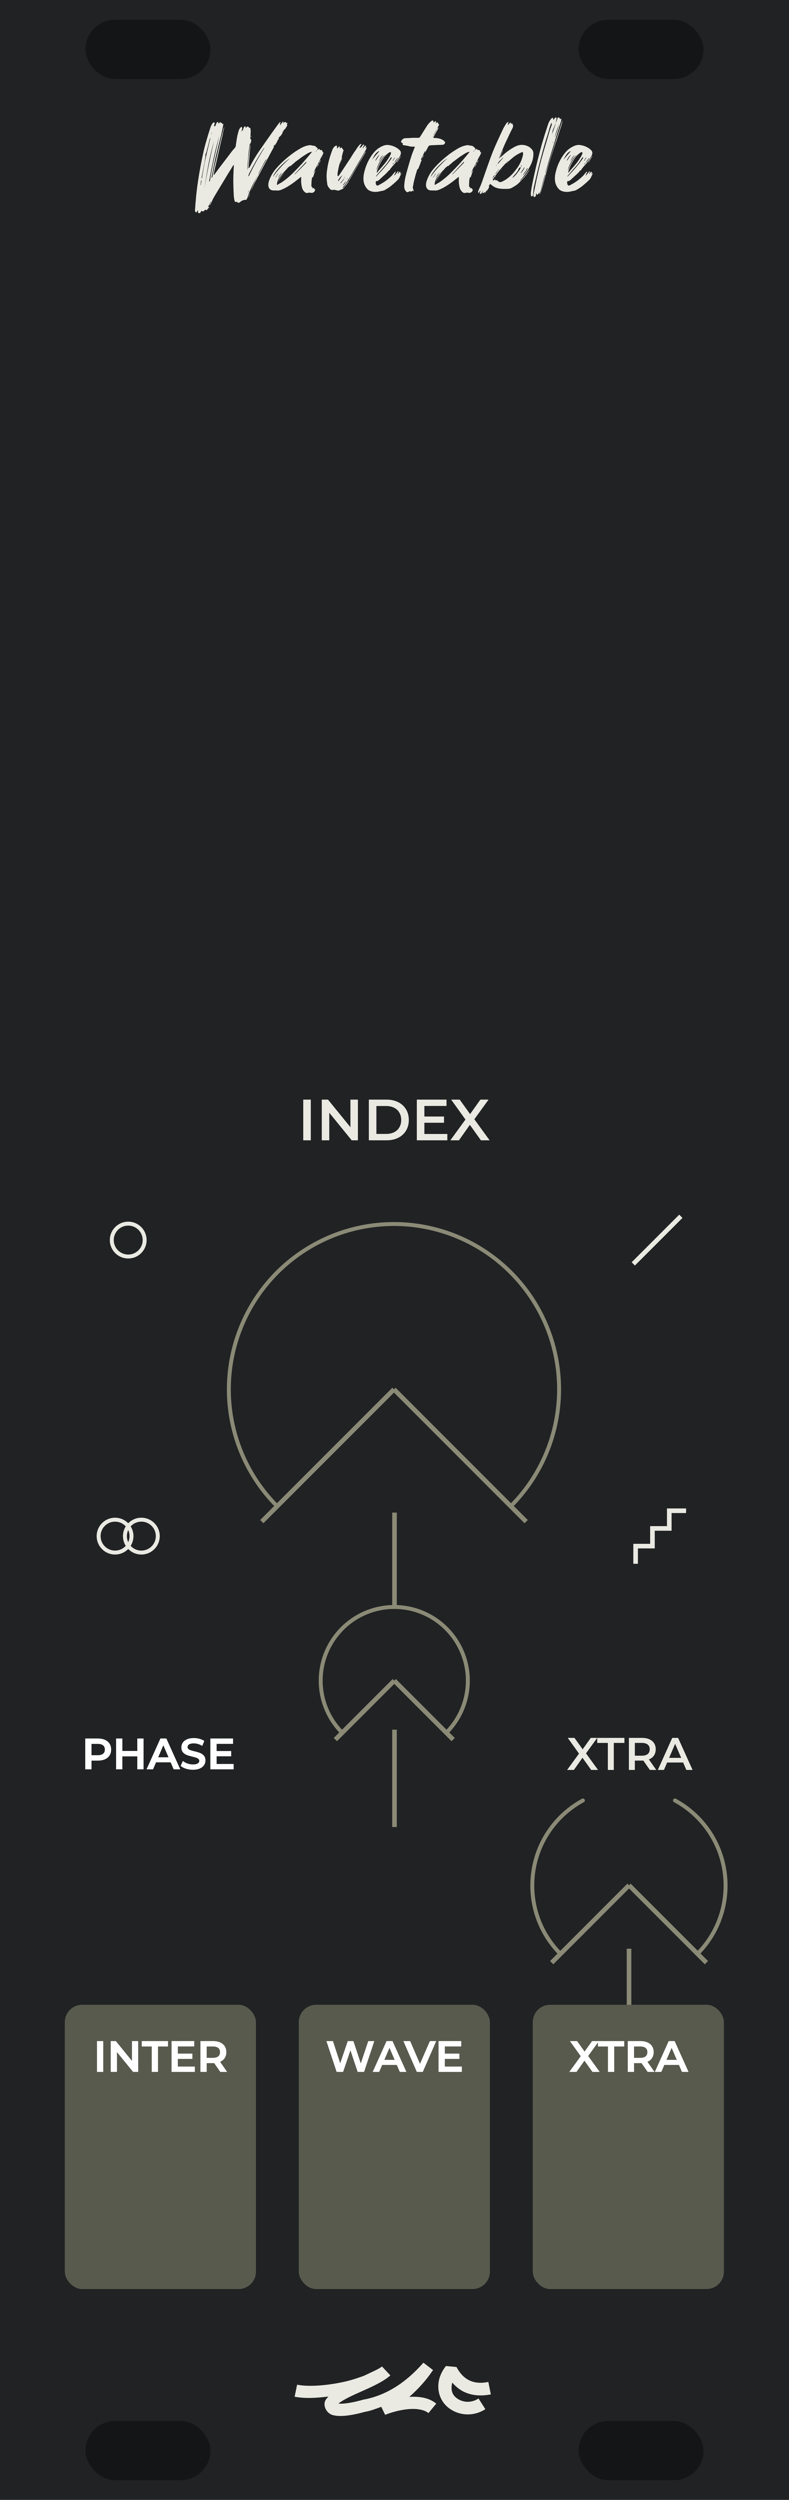 <?xml version="1.0" encoding="UTF-8" standalone="no"?>
<svg
   xmlns:dc="http://purl.org/dc/elements/1.1/"
   xmlns:cc="http://creativecommons.org/ns#"
   xmlns:rdf="http://www.w3.org/1999/02/22-rdf-syntax-ns#"
   xmlns:svg="http://www.w3.org/2000/svg"
   xmlns="http://www.w3.org/2000/svg"
   xmlns:sodipodi="http://sodipodi.sourceforge.net/DTD/sodipodi-0.dtd"
   xmlns:inkscape="http://www.inkscape.org/namespaces/inkscape"
   width="120"
   height="380"
   version="1.1"
   viewBox="0 0 120 380"
   id="svg324"
   sodipodi:docname="Wavetable.svg"
   inkscape:version="1.0.2 (1.0.2+r75+1)">
  <defs
     id="defs328" />
  <sodipodi:namedview
     pagecolor="#ffffff"
     bordercolor="#666666"
     borderopacity="1"
     objecttolerance="10"
     gridtolerance="10"
     guidetolerance="10"
     inkscape:pageopacity="0"
     inkscape:pageshadow="2"
     inkscape:window-width="2108"
     inkscape:window-height="1699"
     id="namedview326"
     showgrid="false"
     inkscape:zoom="1.5092105"
     inkscape:cx="61.539942"
     inkscape:cy="55.458064"
     inkscape:window-x="1568"
     inkscape:window-y="121"
     inkscape:window-maximized="0"
     inkscape:current-layer="svg324">
    <inkscape:grid
       type="xygrid"
       id="grid2078" />
  </sodipodi:namedview>
  <path
     sodipodi:nodetypes="ccccc"
     style="fill:#202223;fill-opacity:1;stroke:none;stroke-width:2;stroke-linecap:round;stroke-linejoin:round;stroke-miterlimit:4;stroke-dasharray:none;stroke-dashoffset:0;stroke-opacity:0.588"
     d="M 0,0 H 120 V 380 H 0 Z"
     id="path2916"
     inkscape:connector-curvature="0"
     inkscape:export-xdpi="192"
     inkscape:export-ydpi="192" />
  <path
     sodipodi:nodetypes="cc"
     inkscape:connector-curvature="0"
     id="path3805"
     d="m 95.67,308.215 v -12"
     style="fill:none;stroke:#8a8a76;stroke-width:0.7;stroke-linecap:butt;stroke-linejoin:miter;stroke-miterlimit:4;stroke-dasharray:none;stroke-opacity:1"
     inkscape:export-xdpi="192"
     inkscape:export-ydpi="192" />
  <rect
     ry="2.652"
     rx="2.652"
     y="304.736"
     x="81.025"
     height="43.216"
     width="29.076"
     id="rect3739"
     style="fill:#585a4e;fill-opacity:1;stroke:none;stroke-width:0.541;stroke-linecap:round;stroke-linejoin:round;stroke-miterlimit:0;stroke-dasharray:none;stroke-dashoffset:0;stroke-opacity:1" />
  <path
     sodipodi:nodetypes="cc"
     inkscape:connector-curvature="0"
     id="path3729"
     d="m 60.001,229.922 v 14.347"
     style="fill:none;stroke:#8a8a76;stroke-width:0.7;stroke-linecap:butt;stroke-linejoin:miter;stroke-miterlimit:4;stroke-dasharray:none;stroke-opacity:1"
     inkscape:export-xdpi="192"
     inkscape:export-ydpi="192" />
  <path
     sodipodi:nodetypes="cc"
     inkscape:connector-curvature="0"
     id="path3162"
     d="m 60.001,262.922 v 14.798"
     style="fill:none;stroke:#8a8a76;stroke-width:0.7;stroke-linecap:butt;stroke-linejoin:miter;stroke-miterlimit:4;stroke-dasharray:none;stroke-opacity:1"
     inkscape:export-xdpi="192"
     inkscape:export-ydpi="192" />
  <g
     id="g3727"
     transform="matrix(0.842,0,0,0.842,-79.021,10.908)"
     inkscape:transform-center-x="7.4610052e-05"
     inkscape:transform-center-y="-2.5139326"
     style="stroke-width:1.187">
    <path
       id="path3721"
       style="fill:none;fill-opacity:1;stroke:#8a8a76;stroke-width:0.712;stroke-linecap:round;stroke-linejoin:round;stroke-miterlimit:4;stroke-dasharray:none;stroke-dashoffset:0;stroke-opacity:1"
       sodipodi:type="arc"
       sodipodi:cx="165.01245"
       sodipodi:cy="237.86627"
       sodipodi:rx="29.825703"
       sodipodi:ry="29.848837"
       sodipodi:start="2.3561945"
       sodipodi:end="0.78539816"
       sodipodi:open="true"
       sodipodi:arc-type="arc"
       d="m 143.922,258.973 a 29.826,29.849 0 0 1 0,-42.213 29.826,29.849 0 0 1 42.18,0 29.826,29.849 0 0 1 0,42.213" />
    <path
       inkscape:transform-center-x="20.726819"
       inkscape:transform-center-y="20.735972"
       style="fill:none;stroke:#8a8a76;stroke-width:0.831;stroke-linecap:butt;stroke-linejoin:miter;stroke-miterlimit:4;stroke-dasharray:none;stroke-opacity:1"
       d="m 165.013,237.866 -23.878,23.88"
       id="path3723"
       inkscape:connector-curvature="0"
       sodipodi:nodetypes="cc" />
    <path
       sodipodi:nodetypes="cc"
       inkscape:connector-curvature="0"
       id="path3725"
       d="m 165.013,237.866 23.878,23.88"
       style="fill:none;stroke:#8a8a76;stroke-width:0.831;stroke-linecap:butt;stroke-linejoin:miter;stroke-miterlimit:4;stroke-dasharray:none;stroke-opacity:1"
       inkscape:transform-center-y="11.935942"
       inkscape:transform-center-x="-11.931909" />
  </g>
  <rect
     style="fill:#000000;fill-opacity:0.376;stroke:none;stroke-width:1.243;stroke-linecap:round;stroke-linejoin:round;stroke-miterlimit:4;stroke-dasharray:none;stroke-dashoffset:0;stroke-opacity:1"
     id="rect2922"
     width="19"
     height="9"
     x="13"
     y="3.005"
     rx="4.5"
     ry="4.5" />
  <g
     aria-label="Wavetable"
     id="text2946"
     style="font-style:normal;font-variant:normal;font-weight:normal;font-stretch:normal;font-size:19.608px;line-height:1.25;font-family:'Parkway Lush';-inkscape-font-specification:'Parkway Lush';letter-spacing:0px;word-spacing:0px;fill:#eaeae3;fill-opacity:1;stroke:none;stroke-width:0.948">
    <path
       d="m 43.694,18.656 q 0.039,0.098 -0.039,0.216 -0.078,0.118 0.059,0.176 0,0.02 -0.02,0.039 l -0.039,0.039 q -0.059,0.118 -0.137,0.235 -0.059,0.098 -0.137,0.216 -0.039,0.039 -0.078,0.078 -0.02,0.02 -0.059,0.059 -0.176,0.098 -0.137,0.294 -0.078,-0.039 -0.118,0.02 -0.02,0.039 -0.059,0.078 0,0 0.059,0.059 0.02,-0.039 0.039,-0.059 0.02,-0.039 0.059,-0.078 -0.137,0.216 -0.255,0.412 -0.118,0.196 -0.314,0.353 -0.078,0.059 -0.118,0.157 -0.039,0.078 -0.078,0.176 l -0.059,0.118 q -0.039,0.118 -0.098,0.235 -0.059,0.118 -0.118,0.235 -0.059,0.098 -0.137,0.216 -0.078,0.118 -0.157,0.235 0,-0.098 0.02,-0.157 H 41.733 q -0.039,0.078 -0.078,0.157 -0.039,0.078 -0.078,0.176 -0.02,0.039 -0.039,0.059 -0.02,0 -0.039,0.039 -0.098,0.157 -0.196,0.333 -0.078,0.157 -0.176,0.314 0.098,-0.157 0.176,-0.314 0.098,-0.176 0.196,-0.333 0.02,-0.039 0.039,-0.039 0.02,-0.02 0.039,-0.059 l 0.137,-0.137 q -0.078,0.157 -0.157,0.333 -0.078,0.157 -0.176,0.314 -0.627,1.176 -1.274,2.373 -0.627,1.176 -1.255,2.353 -0.196,0.353 -0.353,0.725 -0.137,0.353 -0.353,0.686 0.157,-0.333 0.275,-0.647 0.137,-0.333 0.294,-0.667 0.118,-0.275 0.235,-0.529 0.137,-0.255 0.275,-0.529 -0.157,0.235 -0.314,0.549 -0.333,0.627 -0.647,1.274 -0.294,0.647 -0.529,1.314 -0.039,0.059 -0.039,0.137 0,0.059 -0.039,0.118 -0.098,0.216 -0.196,0.373 -0.529,-0.039 -0.922,0.314 -0.137,0.118 -0.235,0.137 -0.078,0 -0.196,-0.078 -0.059,-0.098 -0.137,-0.078 -0.176,0.059 -0.235,-0.02 -0.059,-0.098 -0.078,-0.216 -0.039,-0.157 -0.059,-0.294 -0.02,-0.157 -0.039,-0.314 -0.059,-1.059 -0.078,-2.118 0,-1.059 0.059,-2.157 0.02,-0.118 0.02,-0.216 0,-0.118 0,-0.216 -0.039,0 -0.078,-0.02 -0.039,0.098 -0.098,0.176 -0.059,0.059 -0.098,0.157 -0.235,0.392 -0.49,0.784 -0.235,0.392 -0.471,0.784 -0.451,0.745 -0.902,1.49 -0.431,0.725 -0.882,1.471 -0.157,0.275 -0.275,0.549 -0.118,0.275 -0.255,0.549 -0.059,0.118 -0.157,0.196 0.059,-0.157 0.118,-0.294 0.078,-0.157 0.137,-0.314 -0.02,-0.02 -0.039,-0.02 -0.098,0.216 -0.216,0.431 -0.098,0.196 -0.216,0.412 h 0.216 q -0.118,0.137 -0.235,0.255 -0.098,0.118 -0.235,0.255 l -0.137,-0.137 q -0.098,0.078 -0.176,0.157 -0.078,0.059 -0.176,0.157 -0.078,-0.039 -0.137,-0.059 -0.059,-0.02 -0.118,-0.059 -0.078,0.118 -0.157,0.255 -0.059,0.137 -0.235,0.098 -0.098,-0.02 -0.118,-0.078 -0.02,-0.039 -0.02,-0.118 0,-0.059 0,-0.118 0.02,-0.078 -0.02,-0.137 -0.059,0.098 -0.118,0.176 -0.039,0.078 -0.098,0.176 -0.255,-0.078 -0.216,-0.373 0.039,-0.549 0.078,-1.078 0.059,-0.529 0.098,-1.078 0.157,-1.529 0.412,-3.059 0.255,-1.549 0.588,-3.118 0.216,-1.039 0.51,-2.059 0.294,-1.02 0.627,-2.059 0.098,-0.314 0.235,-0.549 0.137,-0.275 0.373,-0.333 0.137,0.118 0.039,0.294 -0.078,0.176 -0.039,0.314 0.118,0 0.157,-0.059 0.039,-0.059 0.078,-0.137 0.039,-0.078 0.039,-0.137 0.02,-0.078 0.078,-0.157 0.039,-0.098 0.137,-0.157 0.059,-0.02 0.098,0.02 0.059,0.02 0.039,0.098 v 0.137 q 0.078,-0.059 0.118,-0.098 0.059,-0.059 0.098,-0.098 0.196,-0.078 0.431,0.255 0.039,-0.02 0.039,-0.02 0.02,-0.02 0.059,-0.039 0.02,0.039 0.02,0.098 -0.098,0.49 -0.196,0.98 -0.098,0.471 -0.216,0.961 -0.353,1.333 -0.667,2.647 -0.314,1.314 -0.549,2.647 -0.039,0.235 -0.098,0.471 -0.039,0.216 -0.098,0.471 0.118,-0.137 0.137,-0.176 0.039,-0.039 0.059,-0.196 0.098,-0.51 0.196,-1.039 0.098,-0.529 0.235,-1.039 0.216,-0.941 0.431,-1.843 0.235,-0.922 0.451,-1.863 0.078,-0.333 0.157,-0.627 0.078,-0.314 0.157,-0.647 0.039,-0.098 0.059,-0.176 0.02,-0.078 0.098,-0.176 -0.078,0.314 -0.157,0.627 -0.059,0.294 -0.118,0.608 -0.314,1.314 -0.608,2.627 -0.294,1.314 -0.608,2.647 -0.039,0.196 -0.078,0.392 -0.02,0.196 -0.059,0.412 0.098,-0.039 0.137,-0.118 0.059,-0.078 0.098,-0.137 0.569,-0.784 1.157,-1.549 0.608,-0.784 1.196,-1.569 0.255,-0.353 0.588,-0.706 0.196,-0.216 0.196,-0.471 0.078,-0.529 0.157,-1.059 0.098,-0.549 0.255,-1.078 0.059,-0.216 0.176,-0.392 0.039,-0.078 0.118,-0.137 0.078,-0.059 0.137,-0.137 0.157,0.137 0.118,0.314 -0.02,0.157 -0.118,0.373 0.196,-0.118 0.196,-0.137 0.059,-0.098 0.078,-0.196 0.039,-0.098 0.078,-0.196 0.039,-0.078 0.059,-0.137 0.039,-0.059 0.137,-0.059 0.098,-0.02 0.098,0.039 0,0.059 0.02,0.118 0,0 0,0.098 0.059,-0.059 0.098,-0.118 0.059,-0.059 0.118,-0.118 0.157,-0.039 0.235,0.098 0.078,0.118 0.235,0.098 0.02,0.137 0.039,0.275 0.039,0.118 0.02,0.275 0,0.216 -0.02,0.451 0,0.235 -0.02,0.471 0,0.039 -0.02,0.098 0,0.059 0.02,0.098 0.157,0.118 0.118,0.294 -0.039,0.176 -0.078,0.353 -0.02,0.039 -0.02,0.078 0.02,0.039 0,0.078 v -0.02 q -0.039,0.51 -0.098,1 -0.039,0.471 -0.078,0.98 -0.039,0.412 -0.078,0.843 -0.02,0.412 -0.059,0.863 0.059,-0.039 0.078,-0.059 0.039,-0.039 0.078,-0.059 0.686,-1.373 1.569,-2.647 0.902,-1.274 1.804,-2.569 0.255,-0.353 0.51,-0.706 0.255,-0.353 0.51,-0.706 0.059,-0.078 0.118,-0.137 0.078,-0.059 0.137,-0.137 0.059,0 0.078,0.02 l -0.118,0.412 q 0.02,0.02 0.059,0.02 l 0.412,-0.529 q 0.039,0 0.078,0.02 v 0.255 q 0.059,-0.059 0.098,-0.118 0.059,-0.059 0.098,-0.098 0.157,0.02 0.176,0.039 0.039,0.02 0.078,0.157 0.039,-0.039 0.137,-0.078 z m -11.549,1.569 q 0,0.039 -0.02,0.078 0,0.02 -0.02,0.098 0.078,-0.078 0.078,-0.118 0,0 0,-0.078 -0.02,0.02 -0.039,0.02 z m -1.039,4.471 q -0.118,0.588 -0.235,1.176 -0.098,0.588 -0.216,1.176 0.02,0 0.02,0.02 0.02,0 0.059,0 0.216,-1.529 0.549,-3.039 0.353,-1.529 0.725,-3.059 -0.078,0.059 -0.078,0.078 -0.059,0.216 -0.118,0.431 -0.039,0.196 -0.098,0.412 -0.039,0.196 -0.098,0.373 -0.039,0.176 -0.098,0.353 -0.039,0.176 -0.078,0.353 -0.039,0.176 -0.118,0.353 -0.098,0.176 -0.078,0.333 0.02,0.157 -0.02,0.314 -0.039,0.196 -0.059,0.373 -0.02,0.176 -0.059,0.353 z m -0.569,3.451 q 0.039,-0.176 0.059,-0.353 0.039,-0.176 0.078,-0.353 h -0.078 q -0.039,0.176 -0.059,0.353 -0.02,0.176 -0.039,0.353 z m 2.02,-6.765 q -0.529,1.882 -0.882,3.725 -0.333,1.824 -0.608,3.686 0.314,-1.863 0.686,-3.706 0.373,-1.843 0.804,-3.706 z m -0.647,6.196 q 0.294,-1.765 0.667,-3.49 0.392,-1.745 0.804,-3.51 -0.51,1.725 -0.882,3.431 -0.353,1.686 -0.667,3.412 -0.039,0.078 0,0.137 l 0.02,0.02 z m 6.118,-5.804 q -0.059,0.157 -0.137,0.765 -0.078,0.588 -0.137,1.274 -0.059,0.686 -0.098,1.294 -0.039,0.588 0,0.745 l 0.059,-0.647 q 0.039,-0.686 0.098,-1.353 0.078,-0.667 0.157,-1.353 0.02,-0.157 0.059,-0.294 0.039,-0.157 0.078,-0.314 -0.039,-0.078 -0.078,-0.118 z m -0.275,7.49 q 0.02,-0.098 0.039,-0.176 0.02,-0.098 0.059,-0.196 h -0.02 q -0.039,0.098 -0.078,0.196 -0.02,0.078 -0.039,0.176 z m 0.098,-2.49 q 1.02,-2.176 2.373,-4.294 -0.078,0.039 -0.118,0.078 -0.627,0.941 -1.176,1.902 -0.549,0.961 -1.059,1.961 -0.039,0.098 -0.059,0.176 -0.02,0.078 -0.039,0.176 z m 3.274,-3.686 q -0.157,0.275 -0.294,0.529 -0.118,0.235 -0.275,0.51 -0.039,0.059 -0.098,0.137 -0.059,0.059 -0.098,0.118 -0.216,0.392 -0.412,0.784 -0.196,0.373 -0.412,0.765 -0.098,0.176 -0.176,0.353 -0.059,0.176 -0.137,0.333 0.02,-0.039 0.039,-0.059 0.02,-0.02 0.039,-0.059 l 1.176,-2.176 q 0.039,-0.059 0.078,-0.216 v 0.02 -0.02 0.02 q 0.157,-0.275 0.275,-0.51 0.137,-0.255 0.294,-0.529 z m 0.627,-0.922 -0.02,0.02 -0.02,0.02 z m -3.961,7.765 q 0.039,-0.118 0.098,-0.235 0.059,-0.137 0.098,-0.275 h 0.039 q -0.039,0.137 -0.098,0.275 -0.039,0.118 -0.098,0.255 -0.039,0 -0.039,-0.02 z m 0.373,-9.137 q 0.02,-0.039 0.02,-0.059 0,-0.02 0.02,-0.059 0,-0.02 0.039,-0.02 0,0.098 -0.02,0.137 z m 4.274,0.294 q -0.039,0.078 -0.176,0.157 l 0.059,-0.118 0.078,-0.078 q 0.039,0.039 0.039,0.039 z"
       style="font-style:normal;font-variant:normal;font-weight:normal;font-stretch:normal;font-size:19.608px;font-family:'Parkway Lush';-inkscape-font-specification:'Parkway Lush';text-align:center;text-anchor:middle;fill:#eaeae3;fill-opacity:1;stroke-width:0.948"
       id="path2138" />
    <path
       d="m 47.988,28.793 q -0.098,0.118 -0.118,0.235 -0.02,0.098 -0.176,0.196 -0.078,0.039 -0.157,0.078 -0.059,0.039 -0.157,0.02 -0.157,-0.039 -0.294,-0.039 -0.137,0 -0.314,0.039 -0.137,0.039 -0.235,0 -0.078,-0.059 -0.176,-0.118 -0.353,-0.294 -0.451,-0.784 -0.157,-0.647 -0.098,-1.353 v -0.157 q -0.059,0 -0.059,0 -0.314,0.235 -0.627,0.49 -0.294,0.235 -0.627,0.471 -0.412,0.294 -0.843,0.549 -0.412,0.235 -0.882,0.431 -0.412,0.157 -0.745,0.098 h -0.235 q -0.51,0.039 -0.765,-0.216 -0.255,-0.275 -0.216,-0.765 0.039,-0.333 0.157,-0.627 0.118,-0.314 0.275,-0.627 0.275,-0.51 0.608,-0.922 0.353,-0.431 0.745,-0.824 0.647,-0.647 1.333,-1.196 0.686,-0.569 1.471,-1.039 0.392,-0.255 0.804,-0.431 0.431,-0.176 0.882,-0.235 0.078,-0.02 0.157,0 0.078,0.02 0.157,0.039 0.059,0 0.098,0.02 0.059,0.02 0.098,0.02 0.255,-0.02 0.392,0.118 0.157,0.118 0.314,0.275 0.059,0.078 0,0.157 -0.059,0.059 -0.098,0.137 0.098,-0.059 0.157,-0.098 0.078,-0.059 0.176,-0.118 0.039,0.039 0.078,0.098 0.039,0.059 0.078,0.118 0.255,-0.118 0.333,0.137 0.039,0.039 0.039,0.118 0.02,0.078 0.118,0.078 0.02,0 0,0.059 0,0.059 -0.02,0.098 -0.078,0.157 -0.137,0.294 -0.059,0.118 -0.157,0.255 -0.216,0.451 -0.451,0.902 -0.235,0.451 -0.471,0.902 -0.098,0.176 -0.157,0.353 -0.059,0.176 -0.098,0.373 0.059,-0.157 0.118,-0.275 0.078,-0.137 0.137,-0.255 h 0.039 q -0.216,0.569 -0.392,1.118 -0.039,-0.039 -0.039,-0.137 -0.039,0.098 -0.078,0.157 -0.039,0.059 -0.039,0.118 -0.039,0.216 -0.059,0.451 0,0.235 -0.02,0.471 0,0.118 0,0.235 0,0.118 0.157,0.176 0.02,0.02 0,0.078 0,0.039 0,0.078 0.216,-0.039 0.255,0 0.039,0.02 0.059,0.176 z m 0.353,-4.353 h 0.039 q 0,-0.02 -0.02,-0.02 -0.02,-0.02 -0.02,-0.039 z m -6.412,2.549 q 0.098,-0.157 0.196,-0.314 0.118,-0.157 0.216,-0.314 0,0 -0.039,-0.02 -0.098,0.157 -0.216,0.314 -0.098,0.157 -0.196,0.314 z m -0.412,-0.098 q 0.569,-0.824 1.216,-1.51 0.647,-0.706 1.373,-1.333 -0.353,0.216 -0.784,0.588 -0.412,0.373 -0.804,0.784 -0.373,0.412 -0.667,0.824 -0.275,0.392 -0.333,0.647 z m 2,-1.373 q -0.02,0 -0.02,0.02 0,0 -0.02,0 -0.02,0.02 -0.039,0.02 0,0.02 0.039,0.02 l 0.059,-0.059 z m -0.569,0.647 q -0.216,0.216 -0.392,0.431 -0.157,0.216 -0.255,0.49 0.157,-0.216 0.314,-0.451 0.176,-0.255 0.333,-0.471 z m 3.49,-1.274 q 0.039,-0.039 0.078,-0.098 0.059,-0.078 0.098,-0.157 l -0.02,-0.02 q -0.02,0 -0.039,-0.02 -0.431,0.471 -0.882,0.941 -0.431,0.471 -0.863,0.922 l -0.02,0.039 q 0.039,0 0.059,-0.02 0.02,-0.02 0.059,-0.039 0.392,-0.392 0.765,-0.765 0.373,-0.392 0.765,-0.784 z m 0.902,-1.667 q 0.039,-0.039 0.059,-0.078 0.02,-0.039 0.059,-0.078 -0.294,0.039 -0.549,0.176 -0.255,0.137 -0.49,0.294 -0.392,0.235 -0.745,0.51 -0.353,0.275 -0.745,0.549 -0.216,0.216 -0.451,0.392 h -0.098 q -0.059,0.039 -0.118,0.098 -0.039,0.059 -0.098,0.098 h -0.039 0.039 q -0.157,0.118 -0.294,0.235 -0.137,0.098 -0.235,0.255 -0.294,0.294 -0.569,0.608 -0.255,0.294 -0.51,0.627 -0.353,0.412 -0.412,0.941 -0.02,0.078 -0.02,0.137 0.02,0.039 0.02,0.137 0.196,-0.118 0.353,-0.216 0.176,-0.098 0.353,-0.196 0.941,-0.647 1.706,-1.412 0.745,-0.745 1.431,-1.49 0.686,-0.765 1.353,-1.588 z m 0.627,-0.157 q 0.196,-0.059 0.216,-0.216 -0.059,0.059 -0.098,0.118 -0.039,0.039 -0.118,0.098 z m 0.569,1.765 v 0.039 z m -0.137,0.098 q 0.039,-0.039 0.137,-0.059 -0.157,0.235 -0.314,0.549 h -0.02 q 0.02,-0.039 0,-0.059 0,-0.039 0.039,-0.078 0.039,-0.078 0.059,-0.157 0.039,-0.098 0.098,-0.196 z m 0.373,-0.627 q 0,0.157 -0.098,0.275 -0.078,0.118 -0.137,0.255 -0.02,-0.157 0.059,-0.275 0.078,-0.118 0.176,-0.255 z m -0.235,0.529 v 0.039 z m 0.412,-0.824 q 0.02,-0.039 0.039,-0.059 0.02,-0.039 0.02,-0.059 h 0.039 q -0.039,0.039 -0.039,0.059 0,0.02 -0.039,0.059 z m -4.471,0.98 q -0.098,0.078 -0.176,0.157 -0.059,0.059 -0.157,0.157 0.02,-0.078 0.02,-0.118 0.059,-0.039 0.098,-0.098 0.059,-0.059 0.118,-0.098 z m -1.137,1.118 q -0.333,0.392 -0.608,0.784 -0.275,0.392 -0.49,0.843 0.157,-0.451 0.431,-0.843 0.294,-0.392 0.667,-0.784 z"
       style="font-style:normal;font-variant:normal;font-weight:normal;font-stretch:normal;font-size:19.608px;font-family:'Parkway Lush';-inkscape-font-specification:'Parkway Lush';text-align:center;text-anchor:middle;fill:#eaeae3;fill-opacity:1;stroke-width:0.948"
       id="path2140" />
    <path
       d="m 52.851,27.695 q 0.039,-0.059 0.078,-0.118 0.039,-0.059 0.137,-0.039 -0.098,0.118 -0.176,0.255 -0.078,0.118 -0.176,0.255 -0.098,0.118 -0.216,0.255 -0.098,0.118 -0.216,0.255 -0.137,0.176 -0.333,0.235 -0.176,0.059 -0.373,0.157 -0.078,0.039 -0.176,0.02 -0.078,-0.02 -0.176,-0.039 -0.157,-0.039 -0.294,-0.059 -0.137,-0.039 -0.314,0 -0.294,0.039 -0.412,-0.137 -0.157,-0.157 -0.275,-0.333 -0.118,-0.176 -0.157,-0.412 -0.078,-0.529 -0.098,-1.059 -0.02,-0.549 0.078,-1.118 0.098,-0.784 0.314,-1.569 0.216,-0.784 0.529,-1.569 0.137,-0.314 0.412,-0.49 0.255,-0.137 0.255,0.118 0,0.059 -0.02,0.118 0,0.059 0,0.118 0.02,0 0.039,0.02 0.078,-0.078 0.137,-0.137 0.059,-0.078 0.118,-0.157 0.098,0 0.118,0.039 0.039,0.02 0.039,0.078 0,0.039 -0.02,0.098 0,0.059 0.02,0.098 0.059,-0.039 0.098,-0.078 0.059,-0.059 0.137,-0.118 0.098,0.118 0.157,0.235 0.078,0.098 0.176,0.216 -0.098,0.275 -0.176,0.588 -0.059,0.294 -0.157,0.627 0.059,-0.059 0.078,-0.078 0.02,-0.039 0.059,-0.078 -0.098,0.275 -0.176,0.529 -0.078,0.255 -0.157,0.51 h -0.02 q 0.039,-0.157 0.078,-0.294 0.039,-0.157 0.078,-0.314 -0.118,0.235 -0.235,0.608 -0.098,0.373 -0.176,0.765 -0.078,0.373 -0.118,0.686 -0.02,0.314 0.039,0.412 0.098,-0.02 0.137,-0.078 0.059,-0.078 0.098,-0.137 0.353,-0.51 0.686,-1.02 0.353,-0.529 0.686,-1.039 0.314,-0.451 0.588,-0.922 0.294,-0.471 0.627,-0.922 0.157,-0.275 0.373,-0.529 0.078,-0.098 0.157,-0.176 0.098,-0.078 0.275,-0.098 -0.098,0.157 -0.176,0.314 -0.078,0.137 -0.176,0.294 0.118,0 0.196,-0.059 0.098,-0.059 0.157,-0.137 l 0.176,-0.235 q 0.118,-0.157 0.196,-0.02 -0.059,0.118 -0.118,0.255 -0.059,0.118 -0.118,0.255 0.02,0 0,0.02 0,0 0.02,0 0.098,-0.118 0.196,-0.235 0.098,-0.118 0.176,-0.216 0.137,0.098 0.137,0.157 0,0.039 -0.098,0.314 0.059,-0.059 0.118,-0.098 0.059,-0.059 0.098,-0.098 0,0 0.02,0.02 -0.059,0.137 -0.118,0.275 -0.059,0.137 -0.137,0.255 -0.51,0.902 -1.039,1.784 -0.51,0.882 -1.02,1.765 -0.333,0.51 -0.647,1.039 -0.314,0.51 -0.725,0.98 -0.02,0 -0.02,0.02 0.02,0.02 0,0.039 0.098,-0.02 0.157,-0.078 0.078,-0.059 0.118,-0.137 0.118,-0.157 0.235,-0.314 0.118,-0.176 0.235,-0.333 z m 0.059,-0.588 q 0,-0.02 -0.039,-0.02 -0.039,0.078 -0.078,0.157 -0.039,0.078 -0.078,0.157 0.039,-0.078 0.098,-0.137 0.059,-0.078 0.098,-0.157 z m -0.49,-0.216 q 0,0.098 -0.039,0.255 0.039,-0.059 0.039,-0.118 0.02,-0.078 0.059,-0.137 z m -0.902,0.588 q 0.157,-0.216 0.294,-0.431 0.137,-0.216 0.294,-0.431 -0.686,0.569 -0.686,0.941 0.039,-0.02 0.098,-0.078 z m 0.333,0.373 q 0.078,-0.098 0.137,-0.196 0.059,-0.098 0.157,-0.196 0.059,-0.078 0.118,-0.137 0.059,-0.078 0.098,-0.157 -0.059,0 -0.059,0.02 -0.137,0.157 -0.275,0.314 -0.118,0.157 -0.255,0.314 0.039,0 0.078,0.039 z m 0.824,-0.392 q -0.118,0.118 -0.314,0.392 -0.196,0.255 -0.235,0.392 0.353,-0.333 0.549,-0.784 z m 0.392,0.059 v 0.02 z m 2.412,-4.314 q 0.039,-0.059 0.098,-0.098 0.059,-0.059 0.098,-0.118 -0.157,0.314 -0.333,0.608 -0.549,0.941 -1.098,1.863 -0.529,0.922 -1.078,1.863 -0.039,0.039 -0.059,0.098 0,0.059 -0.039,0.098 -0.02,-0.098 0.02,-0.196 0.059,-0.118 0.118,-0.216 0.294,-0.471 0.569,-0.941 0.294,-0.49 0.569,-0.98 0.294,-0.49 0.569,-0.98 0.294,-0.49 0.569,-1 z m -2.412,4.333 v -0.02 z"
       style="font-style:normal;font-variant:normal;font-weight:normal;font-stretch:normal;font-size:19.608px;font-family:'Parkway Lush';-inkscape-font-specification:'Parkway Lush';text-align:center;text-anchor:middle;fill:#eaeae3;fill-opacity:1;stroke-width:0.948"
       id="path2142" />
    <path
       d="m 61.047,26.264 q -0.02,0.02 0.02,0.02 -0.039,0.098 -0.078,0.176 -0.02,0.078 -0.059,0.157 -0.059,0.118 -0.118,0.235 -0.039,0.118 -0.098,0.216 -0.098,0.157 -0.196,0.255 -0.412,0.412 -0.863,0.784 -0.431,0.373 -0.941,0.667 -0.118,0.078 -0.235,0.137 -0.118,0.059 -0.235,0.078 -0.333,0.059 -0.667,0.137 -0.333,0.059 -0.647,0.039 -0.588,-0.039 -0.961,-0.333 -0.353,-0.314 -0.549,-0.824 -0.118,-0.314 -0.137,-0.647 -0.02,-0.353 0.02,-0.706 0.137,-0.824 0.451,-1.608 0.314,-0.784 0.843,-1.529 0.314,-0.431 0.686,-0.765 0.392,-0.333 0.882,-0.549 0.588,-0.255 1.078,-0.137 0.725,0.118 1.333,0.569 0.039,0.039 0.098,0.098 0.078,0.039 0.118,0.098 0.353,0.353 0.02,0.922 -0.216,0.373 -0.471,0.745 -0.255,0.353 -0.569,0.686 -0.118,0.118 -0.216,0.255 -0.098,0.118 -0.216,0.255 0,0.176 -0.157,0.176 -0.098,0.098 -0.196,0.216 -0.078,0.098 -0.176,0.196 -0.275,0.275 -0.569,0.529 -0.275,0.255 -0.569,0.529 -0.059,0.039 -0.137,0.098 -0.059,0.039 -0.137,0.078 -0.059,0.02 -0.216,0.02 -0.039,0.118 -0.039,0.216 0,0.333 0.176,0.431 0.098,0.059 0.196,0 0.118,-0.059 0.216,-0.118 1,-0.51 1.882,-1.392 0.098,-0.098 0.157,-0.196 0.078,-0.098 0.157,-0.196 0.078,-0.078 0.137,-0.137 0.059,-0.059 0.137,-0.098 -0.039,0.176 -0.137,0.353 -0.078,0.157 -0.118,0.333 0.098,-0.098 0.157,-0.176 0.059,-0.098 0.157,-0.196 0.098,-0.078 0.137,-0.176 0.039,-0.098 0.176,-0.157 0.059,0.098 -0.02,0.196 -0.078,0.098 -0.039,0.216 0.078,-0.098 0.137,-0.176 0.078,-0.098 0.137,-0.176 0.118,0.078 0.118,0.137 0.02,0.059 -0.078,0.333 0.039,-0.078 0.098,-0.137 0.059,-0.078 0.118,-0.157 z M 59.694,25.029 q 0.059,-0.078 0.137,-0.118 0.078,-0.059 0.078,-0.157 -0.176,0.137 -0.216,0.275 z m 0.745,-1 q -0.118,0.176 -0.255,0.353 -0.118,0.176 -0.235,0.353 0.216,-0.137 0.314,-0.314 0.118,-0.196 0.235,-0.373 -0.02,-0.02 -0.059,-0.02 z m -0.412,-0.078 q -0.098,0.118 -0.176,0.235 -0.059,0.118 -0.137,0.235 0.039,0 0.059,0.02 0.078,-0.118 0.137,-0.235 0.078,-0.118 0.176,-0.235 -0.02,0 -0.039,0 0,-0.02 -0.02,-0.02 z m -3.431,0.314 q 0.569,-0.686 1.078,-1.255 -0.039,-0.039 -0.039,-0.039 -0.314,0.157 -0.549,0.451 -0.216,0.294 -0.49,0.843 z m 0.549,0.137 q 0.157,-0.216 0.275,-0.412 0.137,-0.196 0.275,-0.412 -0.039,0 -0.039,-0.02 -0.353,0.353 -0.569,0.824 0.02,0.02 0.059,0.02 z m 1.118,-0.843 q -0.255,0.216 -0.412,0.49 -0.157,0.255 -0.255,0.529 0.157,-0.255 0.333,-0.51 0.176,-0.255 0.333,-0.51 z m 0.333,0 q -0.196,0.118 -0.431,0.412 -0.216,0.275 -0.412,0.627 -0.176,0.333 -0.333,0.706 -0.137,0.353 -0.157,0.627 0.216,-0.627 0.529,-1.216 0.314,-0.588 0.804,-1.157 z m -1.255,2.471 q -0.039,0.039 -0.039,0.098 0.02,0.059 0,0.157 0.137,-0.157 0.235,-0.275 0.098,-0.118 0.196,-0.235 0.392,-0.431 0.745,-0.863 0.373,-0.451 0.667,-0.941 0.176,-0.255 0.314,-0.627 0.059,-0.333 -0.275,-0.157 -0.078,0.039 -0.118,0.078 -0.451,0.314 -0.765,0.804 -0.333,0.471 -0.569,0.961 -0.235,0.49 -0.392,1 z m -0.137,0.824 q 0.039,-0.039 0.059,-0.059 0.039,-0.039 0.059,-0.078 0.314,-0.333 0.608,-0.647 0.314,-0.333 0.588,-0.667 0.235,-0.275 0.471,-0.569 0.235,-0.314 0.451,-0.608 0.059,-0.078 0.098,-0.157 0.059,-0.078 0.02,-0.176 -0.118,0.039 -0.157,0.118 -0.039,0.078 -0.098,0.157 -0.157,0.235 -0.314,0.471 -0.157,0.216 -0.333,0.431 -0.333,0.392 -0.667,0.765 -0.333,0.373 -0.667,0.765 -0.039,0.059 -0.098,0.118 -0.039,0.039 -0.02,0.137 z m 3.216,-2.196 q -0.02,0 -0.039,0 0,-0.02 -0.02,-0.02 0.137,-0.216 0.275,-0.431 0.137,-0.235 0.294,-0.471 0.02,0.02 0.039,0.02 -0.137,0.235 -0.275,0.471 -0.137,0.216 -0.275,0.431 z"
       style="font-style:normal;font-variant:normal;font-weight:normal;font-stretch:normal;font-size:19.608px;font-family:'Parkway Lush';-inkscape-font-specification:'Parkway Lush';text-align:center;text-anchor:middle;fill:#eaeae3;fill-opacity:1;stroke-width:0.948"
       id="path2144" />
    <path
       d="m 67.694,21.637 q 0.039,0.098 -0.098,0.235 -0.118,0.137 -0.275,0.137 -0.255,0.02 -0.49,0.02 -0.235,0 -0.471,0.02 -0.216,0 -0.431,0.02 -0.216,0 -0.431,0.02 -0.196,0.02 -0.255,0.059 -0.039,0.039 -0.137,0.196 -0.118,0.216 -0.235,0.451 -0.118,0.216 -0.275,0.431 0.02,-0.059 0.039,-0.118 0.02,-0.078 0.039,-0.157 h -0.039 q -0.157,0.333 -0.314,0.647 -0.157,0.314 -0.314,0.647 0.157,0.039 0.137,0.039 -0.118,0.314 -0.235,0.627 -0.118,0.294 -0.235,0.588 0,0.078 -0.02,0.098 -0.216,0.157 -0.255,0.333 -0.02,0.176 -0.098,0.353 -0.098,0.314 -0.176,0.627 -0.059,0.294 -0.157,0.608 -0.039,0.176 -0.078,0.353 -0.02,0.176 -0.059,0.353 -0.118,0.353 0.078,0.667 0.039,0.118 -0.098,0.196 0,-0.039 -0.02,-0.059 0,-0.039 0.02,-0.078 h -0.059 q -0.059,0.118 -0.157,0.157 -0.098,0.02 -0.176,-0.02 -0.078,-0.02 -0.118,0 -0.039,0 -0.118,0.039 -0.216,0.157 -0.373,0.02 -0.353,-0.333 -0.333,-0.843 0.02,-0.471 0.098,-0.941 0.078,-0.471 0.216,-0.961 0.373,-1.412 0.824,-2.823 0.098,-0.275 0.196,-0.529 0.118,-0.275 0.216,-0.549 0.059,-0.078 0.059,-0.176 -0.039,-0.039 -0.059,-0.039 -0.431,0.039 -0.804,-0.059 -0.353,-0.098 -0.745,-0.137 -0.157,-0.02 -0.216,-0.078 -0.039,-0.059 0,-0.235 -0.02,-0.02 -0.039,-0.02 -0.02,0 -0.039,-0.02 -0.157,-0.039 -0.176,-0.176 -0.02,-0.137 0.118,-0.275 0.235,-0.275 0.49,-0.275 0.275,-0.02 0.549,-0.02 0.275,-0.02 0.549,-0.039 h 0.863 q 0.157,0 0.196,-0.02 0.059,-0.039 0.157,-0.196 0.275,-0.431 0.529,-0.843 0.275,-0.431 0.549,-0.863 0.137,-0.196 0.333,-0.392 0.059,-0.059 0.118,-0.118 0.059,-0.059 0.137,-0.118 0.314,-0.216 0.333,0.098 -0.02,0.02 0.039,0.157 0.118,-0.157 0.137,-0.176 0.098,-0.098 0.196,-0.039 0.02,0.02 0,0.059 0,0.039 0.02,0.078 -0.039,0.118 -0.059,0.196 0.059,-0.059 0.118,-0.098 0.059,-0.059 0.137,-0.118 0.059,0.098 0.118,0.196 0.059,0.098 0.157,0.196 -0.078,0.157 -0.176,0.333 -0.078,0.157 -0.176,0.333 l 0.294,-0.294 q -0.176,0.431 -0.412,0.824 -0.216,0.373 -0.431,0.784 0.078,0.02 0.137,0.039 0.059,0 0.118,0 0.373,0.02 0.686,0.098 0.333,0.078 0.608,0.275 0.098,0.039 0.137,0.118 0.059,0.078 0.118,0.176 z m -3.765,2.922 q -0.02,0.039 -0.02,0.078 0,0.039 -0.02,0.078 0.02,0 0.02,-0.02 0.02,-0.039 0.02,-0.059 0,-0.039 0.02,-0.078 z m 1.902,-3.745 q 0.039,-0.118 0.039,-0.157 -0.02,0.039 -0.039,0.078 -0.02,0.039 -0.039,0.078 z m 0.059,-0.196 q 0.039,-0.039 0.059,-0.059 0.039,-0.02 0.059,-0.059 0.098,-0.176 0.196,-0.333 0.098,-0.176 0.196,-0.353 0.02,-0.039 0.02,-0.078 0,-0.039 0.02,-0.078 -0.137,0.235 -0.275,0.49 -0.137,0.235 -0.275,0.471 z m -1.686,3.412 q 0.039,-0.098 0.078,-0.216 0.059,-0.118 0.098,-0.235 0.02,0 0.02,0.02 0.02,0 0.059,0 -0.059,0.098 -0.118,0.216 -0.039,0.118 -0.078,0.235 -0.02,-0.02 -0.059,-0.02 z"
       style="font-style:normal;font-variant:normal;font-weight:normal;font-stretch:normal;font-size:19.608px;font-family:'Parkway Lush';-inkscape-font-specification:'Parkway Lush';text-align:center;text-anchor:middle;fill:#eaeae3;fill-opacity:1;stroke-width:0.948"
       id="path2146" />
    <path
       d="m 71.968,28.793 q -0.098,0.118 -0.118,0.235 -0.02,0.098 -0.176,0.196 -0.078,0.039 -0.157,0.078 -0.059,0.039 -0.157,0.02 -0.157,-0.039 -0.294,-0.039 -0.137,0 -0.314,0.039 -0.137,0.039 -0.235,0 -0.078,-0.059 -0.176,-0.118 -0.353,-0.294 -0.451,-0.784 -0.157,-0.647 -0.098,-1.353 v -0.157 q -0.059,0 -0.059,0 -0.314,0.235 -0.627,0.49 -0.294,0.235 -0.627,0.471 -0.412,0.294 -0.843,0.549 -0.412,0.235 -0.882,0.431 -0.412,0.157 -0.745,0.098 h -0.235 q -0.51,0.039 -0.765,-0.216 -0.255,-0.275 -0.216,-0.765 0.039,-0.333 0.157,-0.627 0.118,-0.314 0.275,-0.627 0.275,-0.51 0.608,-0.922 0.353,-0.431 0.745,-0.824 0.647,-0.647 1.333,-1.196 0.686,-0.569 1.471,-1.039 0.392,-0.255 0.804,-0.431 0.431,-0.176 0.882,-0.235 0.078,-0.02 0.157,0 0.078,0.02 0.157,0.039 0.059,0 0.098,0.02 0.059,0.02 0.098,0.02 0.255,-0.02 0.392,0.118 0.157,0.118 0.314,0.275 0.059,0.078 0,0.157 -0.059,0.059 -0.098,0.137 0.098,-0.059 0.157,-0.098 0.078,-0.059 0.176,-0.118 0.039,0.039 0.078,0.098 0.039,0.059 0.078,0.118 0.255,-0.118 0.333,0.137 0.039,0.039 0.039,0.118 0.02,0.078 0.118,0.078 0.02,0 0,0.059 0,0.059 -0.02,0.098 -0.078,0.157 -0.137,0.294 -0.059,0.118 -0.157,0.255 -0.216,0.451 -0.451,0.902 -0.235,0.451 -0.471,0.902 -0.098,0.176 -0.157,0.353 -0.059,0.176 -0.098,0.373 0.059,-0.157 0.118,-0.275 0.078,-0.137 0.137,-0.255 h 0.039 q -0.216,0.569 -0.392,1.118 -0.039,-0.039 -0.039,-0.137 -0.039,0.098 -0.078,0.157 -0.039,0.059 -0.039,0.118 -0.039,0.216 -0.059,0.451 0,0.235 -0.02,0.471 0,0.118 0,0.235 0,0.118 0.157,0.176 0.02,0.02 0,0.078 0,0.039 0,0.078 0.216,-0.039 0.255,0 0.039,0.02 0.059,0.176 z m 0.353,-4.353 h 0.039 q 0,-0.02 -0.02,-0.02 -0.02,-0.02 -0.02,-0.039 z m -6.412,2.549 q 0.098,-0.157 0.196,-0.314 0.118,-0.157 0.216,-0.314 0,0 -0.039,-0.02 -0.098,0.157 -0.216,0.314 -0.098,0.157 -0.196,0.314 z m -0.412,-0.098 q 0.569,-0.824 1.216,-1.51 0.647,-0.706 1.373,-1.333 -0.353,0.216 -0.784,0.588 -0.412,0.373 -0.804,0.784 -0.373,0.412 -0.667,0.824 -0.275,0.392 -0.333,0.647 z m 2,-1.373 q -0.02,0 -0.02,0.02 0,0 -0.02,0 -0.02,0.02 -0.039,0.02 0,0.02 0.039,0.02 l 0.059,-0.059 z m -0.569,0.647 q -0.216,0.216 -0.392,0.431 -0.157,0.216 -0.255,0.49 0.157,-0.216 0.314,-0.451 0.176,-0.255 0.333,-0.471 z m 3.49,-1.274 q 0.039,-0.039 0.078,-0.098 0.059,-0.078 0.098,-0.157 l -0.02,-0.02 q -0.02,0 -0.039,-0.02 -0.431,0.471 -0.882,0.941 -0.431,0.471 -0.863,0.922 l -0.02,0.039 q 0.039,0 0.059,-0.02 0.02,-0.02 0.059,-0.039 0.392,-0.392 0.765,-0.765 0.373,-0.392 0.765,-0.784 z m 0.902,-1.667 q 0.039,-0.039 0.059,-0.078 0.02,-0.039 0.059,-0.078 -0.294,0.039 -0.549,0.176 -0.255,0.137 -0.49,0.294 -0.392,0.235 -0.745,0.51 -0.353,0.275 -0.745,0.549 -0.216,0.216 -0.451,0.392 h -0.098 q -0.059,0.039 -0.118,0.098 -0.039,0.059 -0.098,0.098 h -0.039 0.039 q -0.157,0.118 -0.294,0.235 -0.137,0.098 -0.235,0.255 -0.294,0.294 -0.569,0.608 -0.255,0.294 -0.51,0.627 -0.353,0.412 -0.412,0.941 -0.02,0.078 -0.02,0.137 0.02,0.039 0.02,0.137 0.196,-0.118 0.353,-0.216 0.176,-0.098 0.353,-0.196 0.941,-0.647 1.706,-1.412 0.745,-0.745 1.431,-1.49 0.686,-0.765 1.353,-1.588 z m 0.627,-0.157 q 0.196,-0.059 0.216,-0.216 -0.059,0.059 -0.098,0.118 -0.039,0.039 -0.118,0.098 z m 0.569,1.765 v 0.039 z m -0.137,0.098 q 0.039,-0.039 0.137,-0.059 -0.157,0.235 -0.314,0.549 h -0.02 q 0.02,-0.039 0,-0.059 0,-0.039 0.039,-0.078 0.039,-0.078 0.059,-0.157 0.039,-0.098 0.098,-0.196 z m 0.373,-0.627 q 0,0.157 -0.098,0.275 -0.078,0.118 -0.137,0.255 -0.02,-0.157 0.059,-0.275 0.078,-0.118 0.176,-0.255 z m -0.235,0.529 v 0.039 z m 0.412,-0.824 q 0.02,-0.039 0.039,-0.059 0.02,-0.039 0.02,-0.059 h 0.039 q -0.039,0.039 -0.039,0.059 0,0.02 -0.039,0.059 z m -4.471,0.98 q -0.098,0.078 -0.176,0.157 -0.059,0.059 -0.157,0.157 0.02,-0.078 0.02,-0.118 0.059,-0.039 0.098,-0.098 0.059,-0.059 0.118,-0.098 z m -1.137,1.118 q -0.333,0.392 -0.608,0.784 -0.275,0.392 -0.49,0.843 0.157,-0.451 0.431,-0.843 0.294,-0.392 0.667,-0.784 z"
       style="font-style:normal;font-variant:normal;font-weight:normal;font-stretch:normal;font-size:19.608px;font-family:'Parkway Lush';-inkscape-font-specification:'Parkway Lush';text-align:center;text-anchor:middle;fill:#eaeae3;fill-opacity:1;stroke-width:0.948"
       id="path2148" />
    <path
       d="m 79.144,27.382 q -0.02,0.039 -0.039,0.078 -0.02,0.02 -0.02,0.059 0.451,-0.392 0.804,-0.863 0.353,-0.471 0.686,-0.961 -0.059,0.137 -0.137,0.275 -0.275,0.471 -0.627,0.902 -0.353,0.412 -0.765,0.804 -0.235,0.255 -0.51,0.451 -0.275,0.196 -0.569,0.353 -0.216,0.137 -0.451,0.196 -0.216,0.039 -0.451,0.039 -0.216,0 -0.431,0 -0.196,0 -0.412,-0.02 -0.843,-0.059 -1.373,-0.51 -0.078,-0.059 -0.157,-0.118 -0.059,-0.059 -0.157,-0.118 -0.039,0.118 -0.137,0.235 -0.098,0.098 0,0.216 v 0.039 q -0.176,0.353 -0.412,0.706 0.039,-0.078 0.059,-0.137 0.02,-0.078 0.059,-0.157 0,-0.02 -0.02,-0.02 l -0.353,0.588 h -0.02 q 0.039,-0.078 0.078,-0.235 -0.098,0.059 -0.216,0.118 -0.098,0.039 -0.216,0.098 0.039,-0.118 0.059,-0.196 0.02,-0.078 0.059,-0.157 0,-0.02 -0.02,-0.02 -0.039,0.039 -0.059,0.098 -0.02,0.059 -0.059,0.098 -0.039,0.059 -0.078,0.118 -0.039,0.039 -0.078,0.078 -0.039,0.039 -0.098,0.059 -0.039,0.02 -0.059,0 -0.078,-0.039 -0.039,-0.137 0.02,-0.098 0.039,-0.176 0.02,-0.078 0.059,-0.176 -0.137,0.039 -0.157,0.157 -0.02,0.098 -0.118,0.157 -0.098,-0.02 -0.098,-0.078 0,-0.059 0.02,-0.157 0.039,-0.098 0.078,-0.216 0.059,-0.118 0.098,-0.216 0.294,-0.627 0.49,-1.235 0.216,-0.608 0.431,-1.235 0.392,-1.137 0.804,-2.255 0.412,-1.118 0.922,-2.235 0.255,-0.569 0.51,-1.118 0.255,-0.549 0.529,-1.118 0.098,-0.157 0.176,-0.294 0.078,-0.137 0.176,-0.294 0.137,-0.255 0.412,-0.314 -0.039,0.118 -0.078,0.235 -0.039,0.098 -0.078,0.216 0.137,-0.039 0.176,-0.098 0.059,-0.078 0.118,-0.137 0.039,-0.039 0.059,-0.098 0.039,-0.059 0.098,-0.02 0.039,0.02 0.039,0.176 l 0.176,-0.059 q 0.294,0.294 0.078,0.745 -0.275,0.51 -0.51,1.02 -0.235,0.49 -0.471,1 -0.216,0.451 -0.392,0.882 -0.176,0.431 -0.373,0.882 -0.039,0.137 -0.098,0.275 -0.059,0.118 -0.118,0.275 -0.039,0.078 -0.078,0.235 h 0.059 q 0.118,-0.314 0.235,-0.608 0.137,-0.294 0.255,-0.608 0.02,0 0.039,0.02 -0.098,0.255 -0.216,0.51 -0.098,0.255 -0.196,0.51 l 0.039,0.039 q 0.118,-0.118 0.196,-0.176 0.882,-0.843 1.882,-1.392 0.529,-0.294 1,-0.333 0.49,-0.039 0.941,0.137 0.451,0.176 0.745,0.529 0.216,0.235 0.235,0.529 0.02,0.294 -0.02,0.627 -0.078,0.569 -0.333,1.118 -0.255,0.529 -0.588,1.059 -0.235,0.353 -0.49,0.706 -0.235,0.333 -0.549,0.647 z m -2.647,-3.412 q -0.216,0.216 -0.451,0.431 -0.216,0.196 -0.353,0.471 0,0 0.039,0.039 0.196,-0.235 0.392,-0.451 0.196,-0.235 0.412,-0.451 0,0 -0.039,-0.039 z m -0.569,1.765 q -0.02,0 -0.039,0 0,-0.02 -0.02,-0.02 -0.137,0.196 -0.294,0.392 -0.137,0.196 -0.294,0.412 0.216,-0.157 0.333,-0.373 0.118,-0.216 0.314,-0.412 z m -0.49,-0.549 h 0.039 q 0.039,-0.078 0.078,-0.118 h -0.059 z m -0.176,1.373 q -0.196,0.196 -0.275,0.333 -0.059,0.118 -0.078,0.255 0.078,-0.157 0.196,-0.294 0.118,-0.137 0.157,-0.294 z m 1.902,0.569 q 0.471,-0.353 0.843,-0.765 0.373,-0.431 0.706,-0.902 0.627,-0.922 0.824,-1.902 0.02,-0.118 0.02,-0.235 0,-0.118 -0.059,-0.216 -0.098,0.039 -0.176,0.059 -0.078,0.02 -0.157,0.059 -0.667,0.314 -1.157,0.725 -0.176,0.157 -0.373,0.314 -0.176,0.157 -0.353,0.314 l -0.02,0.02 h -0.02 l 0.039,-0.02 q -0.059,-0.059 -0.118,0 -0.039,0.039 -0.059,0.059 0,0.02 -0.039,0.059 v -0.02 q -1.216,1.216 -2.157,2.686 0.098,-0.039 0.118,0.02 0.02,0.039 0.039,0.078 0.059,-0.059 0.098,-0.098 0.059,-0.059 0.118,-0.137 0.059,0.176 0.098,0.196 0.039,0.02 0.196,-0.039 0.078,0.078 0.137,0.118 0.118,0.137 0.294,0.176 0.196,0.02 0.412,-0.098 0.196,-0.098 0.373,-0.196 0.196,-0.118 0.373,-0.255 z m 1.314,-0.588 q 0.216,-0.275 0.412,-0.529 0.216,-0.255 0.333,-0.588 -0.255,0.02 -0.353,0.294 -0.078,0.216 -0.216,0.392 -0.137,0.176 -0.294,0.353 -0.098,0.137 -0.216,0.255 -0.098,0.118 -0.196,0.255 0.039,0.039 0.039,0.039 0.137,-0.118 0.255,-0.216 0.118,-0.118 0.235,-0.255 z m 0.765,-1.137 q 0.098,-0.176 0.078,-0.275 h -0.078 q 0.02,0.137 0,0.275 z m 0.549,0.804 q -0.039,0.078 -0.098,0.137 -0.039,0.059 -0.078,0.137 -0.039,0.059 -0.078,0.118 -0.039,0.059 -0.098,0.137 0.275,-0.275 0.49,-0.549 0.216,-0.294 0.373,-0.667 -0.196,0.157 -0.216,0.216 -0.039,0.137 -0.118,0.255 -0.078,0.098 -0.176,0.216 z m -0.608,0.078 q 0.02,0.02 0.059,0.02 0.314,-0.353 0.569,-0.843 -0.02,0 -0.039,0 0,-0.02 -0.02,-0.02 -0.157,0.216 -0.294,0.431 -0.118,0.196 -0.275,0.412 z M 77.046,24.793 q 0,-0.039 0,-0.059 0.02,-0.02 0.02,-0.039 0.059,-0.039 0.098,-0.059 0.039,-0.02 0.078,-0.039 -0.078,0.118 -0.157,0.196 z m -1.745,2.137 q 0.02,-0.039 0.039,-0.078 0.039,-0.059 0.078,-0.098 0,0.02 0.02,0.02 -0.039,0.039 -0.059,0.078 -0.02,0.039 -0.039,0.078 z m 0.863,-1.137 q 0.039,-0.039 0.039,-0.059 0.02,-0.02 0.059,-0.059 h 0.039 q -0.039,0.039 -0.078,0.078 -0.02,0.02 -0.039,0.059 0,-0.02 -0.02,-0.02 z"
       style="font-style:normal;font-variant:normal;font-weight:normal;font-stretch:normal;font-size:19.608px;font-family:'Parkway Lush';-inkscape-font-specification:'Parkway Lush';text-align:center;text-anchor:middle;fill:#eaeae3;fill-opacity:1;stroke-width:0.948"
       id="path2150" />
    <path
       d="m 83.831,23.284 q -0.216,0.706 -0.431,1.412 -0.196,0.706 -0.412,1.392 -0.02,0.098 -0.039,0.176 0,0.078 -0.02,0.157 -0.098,0.294 -0.196,0.608 -0.078,0.294 -0.157,0.588 -0.118,0.451 -0.216,0.882 -0.098,0.431 -0.216,0.882 0.02,0.039 0,0.059 -0.02,0.02 -0.02,0.059 -0.098,-0.039 -0.078,-0.118 0.02,-0.098 0,-0.176 -0.078,0.118 -0.157,0.255 -0.059,0.118 -0.216,0.137 -0.039,-0.059 -0.059,-0.118 -0.02,-0.059 -0.059,-0.137 -0.039,0.235 -0.059,0.412 -0.02,0.137 -0.176,0.176 -0.176,0.039 -0.176,-0.118 -0.02,-0.098 -0.02,-0.176 0.02,-0.078 0.039,-0.176 0.137,-0.686 0.275,-1.353 0.137,-0.686 0.294,-1.373 0.373,-1.725 0.863,-3.412 0.49,-1.686 1,-3.412 0.078,-0.216 0.137,-0.412 0.078,-0.216 0.157,-0.431 0.039,-0.098 0.039,-0.176 0.02,-0.098 -0.078,-0.196 -0.078,0.196 -0.137,0.373 -0.059,0.157 -0.118,0.314 -0.157,0.627 -0.353,1.235 -0.196,0.588 -0.373,1.196 -0.333,1.176 -0.647,2.353 -0.314,1.157 -0.588,2.353 l -0.471,2.059 q -0.02,0.216 -0.039,0.451 -0.02,0.216 -0.039,0.431 0,0.039 -0.02,0.098 0,0.059 0,0.098 0,0.157 -0.137,0.176 -0.118,0.039 -0.157,-0.059 -0.059,-0.235 -0.039,-0.471 0.059,-0.333 0.098,-0.647 0.059,-0.314 0.118,-0.647 0.176,-0.882 0.373,-1.745 0.196,-0.882 0.412,-1.765 0.333,-1.353 0.706,-2.686 0.392,-1.333 0.843,-2.686 0.059,-0.176 0.118,-0.353 0.078,-0.196 0.176,-0.373 0.059,-0.098 0.137,-0.196 0.078,-0.118 0.176,-0.216 0.176,-0.196 0.235,0.039 0.039,0.118 0.039,0.196 h 0.02 q 0.078,-0.098 0.137,-0.176 0.059,-0.098 0.157,-0.196 0,0 0.137,0 0.059,0.216 0,0.431 -0.059,0.216 -0.118,0.431 0.059,-0.157 0.157,-0.314 0.059,-0.137 0.098,-0.275 0.039,-0.137 0.078,-0.255 0.196,-0.039 0.255,0.059 0.059,0.078 0.118,0.176 0.039,-0.02 0.059,-0.02 0.039,-0.02 0.078,-0.059 l 0.039,0.039 q 0,0.098 -0.02,0.196 0,0.098 -0.039,0.196 -0.373,1.196 -0.745,2.392 -0.353,1.196 -0.745,2.431 z m 0.275,-1.549 q 0.02,-0.039 0.02,-0.059 0,-0.039 0.02,-0.078 0,0 -0.039,-0.02 -0.02,0.039 -0.02,0.078 0,0.039 -0.02,0.078 z m 0.941,-2.882 q -0.216,0.51 -0.392,1.039 -0.157,0.529 -0.314,1.078 0.235,-0.529 0.392,-1.059 0.176,-0.529 0.314,-1.059 z m -1.059,1.412 q -0.039,0.059 -0.039,0.118 0.02,0.039 -0.02,0.078 0.157,-0.373 0.275,-0.745 0.137,-0.373 0.275,-0.765 0.02,-0.078 0.02,-0.235 -0.039,0.157 -0.059,0.216 -0.118,0.294 -0.255,0.588 -0.137,0.275 -0.176,0.588 0.02,0.039 0,0.078 -0.02,0.039 -0.02,0.078 z m 1.373,-1.392 q 0.039,-0.157 0.078,-0.294 0.059,-0.137 0.137,-0.275 -0.059,0.216 -0.098,0.412 -0.039,0.196 -0.098,0.392 -0.275,0.784 -0.51,1.549 -0.235,0.745 -0.51,1.51 -0.51,1.529 -0.98,3.059 -0.451,1.529 -0.843,3.059 -0.078,0.235 -0.137,0.49 -0.039,0.235 -0.137,0.471 0.039,-0.176 0.078,-0.373 0.039,-0.196 0.078,-0.392 0.118,-0.451 0.235,-0.922 0.118,-0.471 0.255,-0.922 0,-0.157 0.02,-0.216 0.078,-0.216 0.137,-0.431 0.078,-0.216 0.157,-0.431 0.294,-0.922 0.569,-1.804 0.275,-0.882 0.569,-1.804 0.235,-0.745 0.49,-1.51 0.255,-0.784 0.51,-1.569 z"
       style="font-style:normal;font-variant:normal;font-weight:normal;font-stretch:normal;font-size:19.608px;font-family:'Parkway Lush';-inkscape-font-specification:'Parkway Lush';text-align:center;text-anchor:middle;fill:#eaeae3;fill-opacity:1;stroke-width:0.948"
       id="path2152" />
    <path
       d="m 90.164,26.264 q -0.02,0.02 0.02,0.02 -0.039,0.098 -0.078,0.176 -0.02,0.078 -0.059,0.157 -0.059,0.118 -0.118,0.235 -0.039,0.118 -0.098,0.216 -0.098,0.157 -0.196,0.255 -0.412,0.412 -0.863,0.784 -0.431,0.373 -0.941,0.667 -0.118,0.078 -0.235,0.137 -0.118,0.059 -0.235,0.078 -0.333,0.059 -0.667,0.137 -0.333,0.059 -0.647,0.039 -0.588,-0.039 -0.961,-0.333 -0.353,-0.314 -0.549,-0.824 -0.118,-0.314 -0.137,-0.647 -0.02,-0.353 0.02,-0.706 0.137,-0.824 0.451,-1.608 0.314,-0.784 0.843,-1.529 0.314,-0.431 0.686,-0.765 0.392,-0.333 0.882,-0.549 0.588,-0.255 1.078,-0.137 0.725,0.118 1.333,0.569 0.039,0.039 0.098,0.098 0.078,0.039 0.118,0.098 0.353,0.353 0.02,0.922 -0.216,0.373 -0.471,0.745 -0.255,0.353 -0.569,0.686 -0.118,0.118 -0.216,0.255 -0.098,0.118 -0.216,0.255 0,0.176 -0.157,0.176 -0.098,0.098 -0.196,0.216 -0.078,0.098 -0.176,0.196 -0.275,0.275 -0.569,0.529 -0.275,0.255 -0.569,0.529 -0.059,0.039 -0.137,0.098 -0.059,0.039 -0.137,0.078 -0.059,0.02 -0.216,0.02 -0.039,0.118 -0.039,0.216 0,0.333 0.176,0.431 0.098,0.059 0.196,0 0.118,-0.059 0.216,-0.118 1,-0.51 1.882,-1.392 0.098,-0.098 0.157,-0.196 0.078,-0.098 0.157,-0.196 0.078,-0.078 0.137,-0.137 0.059,-0.059 0.137,-0.098 -0.039,0.176 -0.137,0.353 -0.078,0.157 -0.118,0.333 0.098,-0.098 0.157,-0.176 0.059,-0.098 0.157,-0.196 0.098,-0.078 0.137,-0.176 0.039,-0.098 0.176,-0.157 0.059,0.098 -0.02,0.196 -0.078,0.098 -0.039,0.216 0.078,-0.098 0.137,-0.176 0.078,-0.098 0.137,-0.176 0.118,0.078 0.118,0.137 0.02,0.059 -0.078,0.333 0.039,-0.078 0.098,-0.137 0.059,-0.078 0.118,-0.157 z m -1.353,-1.235 q 0.059,-0.078 0.137,-0.118 0.078,-0.059 0.078,-0.157 -0.176,0.137 -0.216,0.275 z m 0.745,-1 q -0.118,0.176 -0.255,0.353 -0.118,0.176 -0.235,0.353 0.216,-0.137 0.314,-0.314 0.118,-0.196 0.235,-0.373 -0.02,-0.02 -0.059,-0.02 z m -0.412,-0.078 q -0.098,0.118 -0.176,0.235 -0.059,0.118 -0.137,0.235 0.039,0 0.059,0.02 0.078,-0.118 0.137,-0.235 0.078,-0.118 0.176,-0.235 -0.02,0 -0.039,0 0,-0.02 -0.02,-0.02 z m -3.431,0.314 q 0.569,-0.686 1.078,-1.255 -0.039,-0.039 -0.039,-0.039 -0.314,0.157 -0.549,0.451 -0.216,0.294 -0.49,0.843 z m 0.549,0.137 q 0.157,-0.216 0.275,-0.412 0.137,-0.196 0.275,-0.412 -0.039,0 -0.039,-0.02 -0.353,0.353 -0.569,0.824 0.02,0.02 0.059,0.02 z m 1.118,-0.843 q -0.255,0.216 -0.412,0.49 -0.157,0.255 -0.255,0.529 0.157,-0.255 0.333,-0.51 0.176,-0.255 0.333,-0.51 z m 0.333,0 q -0.196,0.118 -0.431,0.412 -0.216,0.275 -0.412,0.627 -0.176,0.333 -0.333,0.706 -0.137,0.353 -0.157,0.627 0.216,-0.627 0.529,-1.216 0.314,-0.588 0.804,-1.157 z m -1.255,2.471 q -0.039,0.039 -0.039,0.098 0.02,0.059 0,0.157 0.137,-0.157 0.235,-0.275 0.098,-0.118 0.196,-0.235 0.392,-0.431 0.745,-0.863 0.373,-0.451 0.667,-0.941 0.176,-0.255 0.314,-0.627 0.059,-0.333 -0.275,-0.157 -0.078,0.039 -0.118,0.078 -0.451,0.314 -0.765,0.804 -0.333,0.471 -0.569,0.961 -0.235,0.49 -0.392,1 z m -0.137,0.824 q 0.039,-0.039 0.059,-0.059 0.039,-0.039 0.059,-0.078 0.314,-0.333 0.608,-0.647 0.314,-0.333 0.588,-0.667 0.235,-0.275 0.471,-0.569 0.235,-0.314 0.451,-0.608 0.059,-0.078 0.098,-0.157 0.059,-0.078 0.02,-0.176 -0.118,0.039 -0.157,0.118 -0.039,0.078 -0.098,0.157 -0.157,0.235 -0.314,0.471 -0.157,0.216 -0.333,0.431 -0.333,0.392 -0.667,0.765 -0.333,0.373 -0.667,0.765 -0.039,0.059 -0.098,0.118 -0.039,0.039 -0.02,0.137 z m 3.216,-2.196 q -0.02,0 -0.039,0 0,-0.02 -0.02,-0.02 0.137,-0.216 0.275,-0.431 0.137,-0.235 0.294,-0.471 0.02,0.02 0.039,0.02 -0.137,0.235 -0.275,0.471 -0.137,0.216 -0.275,0.431 z"
       style="font-style:normal;font-variant:normal;font-weight:normal;font-stretch:normal;font-size:19.608px;font-family:'Parkway Lush';-inkscape-font-specification:'Parkway Lush';text-align:center;text-anchor:middle;fill:#eaeae3;fill-opacity:1;stroke-width:0.948"
       id="path2154" />
  </g>
  <rect
     style="fill:#000000;fill-opacity:0.376;stroke:none;stroke-width:1.243;stroke-linecap:round;stroke-linejoin:round;stroke-miterlimit:4;stroke-dasharray:none;stroke-dashoffset:0;stroke-opacity:1"
     id="rect2948"
     width="19"
     height="9"
     x="88"
     y="368.005"
     rx="4.5"
     ry="4.5" />
  <rect
     style="fill:#000000;fill-opacity:0.376;stroke:none;stroke-width:1.243;stroke-linecap:round;stroke-linejoin:round;stroke-miterlimit:4;stroke-dasharray:none;stroke-dashoffset:0;stroke-opacity:1"
     id="rect2984"
     width="19"
     height="9"
     x="88"
     y="3.005"
     rx="4.5"
     ry="4.5" />
  <rect
     style="fill:#000000;fill-opacity:0.376;stroke:none;stroke-width:1.243;stroke-linecap:round;stroke-linejoin:round;stroke-miterlimit:4;stroke-dasharray:none;stroke-dashoffset:0;stroke-opacity:1"
     id="rect3006"
     width="19"
     height="9"
     x="13"
     y="368.005"
     rx="4.5"
     ry="4.5" />
  <path
     inkscape:connector-curvature="0"
     id="path3072"
     d="m 64.396,359.146 c -1.479,1.661 -4.45,4.734 -9.057,5.604 l -0.004,-0.014 c -1.103,0.326 -2.181,0.545 -2.996,0.617 -0.364,0.032 -0.646,0.025 -0.865,0.006 0.362,-0.3 1.078,-0.723 1.982,-1.154 1.914,-0.913 4.391,-1.825 5.848,-3.068 l -0.012,-0.014 c 0.019,-0.019 0.06,-0.028 0.078,-0.047 l -1.275,-1.357 c -0.474,0.405 -1.75,0.933 -2.76,1.422 -0.867,0.317 -1.789,0.633 -2.838,0.873 -2.606,0.596 -5.53,0.838 -7.311,0.473 l -0.375,1.826 c 1.491,0.306 3.301,0.208 5.145,-0.023 -0.247,0.257 -0.506,0.515 -0.582,0.941 -0.096,0.538 0.171,1.134 0.547,1.484 0.389,0.363 0.801,0.442 1.219,0.494 0.418,0.052 0.867,0.044 1.363,0 0.892,-0.079 1.935,-0.297 3.008,-0.596 v 0.004 c 0.907,-0.16 1.678,-0.476 2.473,-0.764 l 0.594,1.213 c 1.015,-0.401 2.382,-0.776 3.637,-0.871 1.255,-0.095 2.344,0.112 2.949,0.611 l 1.188,-1.438 c -1.139,-0.94 -2.641,-1.113 -4.098,-1.025 1.344,-1.195 2.546,-2.504 3.488,-3.916 0.01,-0.011 0.037,-0.032 0.047,-0.043 l -0.006,-0.004 c 0.025,-0.038 0.065,-0.07 0.09,-0.107 z m 3.432,0.502 c -1.733,2.152 -1.388,4.673 0.062,6.07 1.451,1.397 3.884,1.801 5.928,0.492 l -1.037,-1.621 c -1.316,0.843 -2.739,0.529 -3.557,-0.258 -0.551,-0.53 -0.664,-1.286 -0.438,-2.154 0.513,0.572 1.087,1.064 1.762,1.389 1.194,0.574 2.598,0.697 4.104,0.393 l -0.381,-1.887 c -1.189,0.24 -2.119,0.128 -2.889,-0.242 -0.77,-0.37 -1.42,-1.021 -1.955,-2.029 z"
     style="color:#000000;font-style:normal;font-variant:normal;font-weight:normal;font-stretch:normal;font-size:medium;line-height:normal;font-family:sans-serif;font-variant-ligatures:normal;font-variant-position:normal;font-variant-caps:normal;font-variant-numeric:normal;font-variant-alternates:normal;font-feature-settings:normal;text-indent:0;text-align:start;text-decoration:none;text-decoration-line:none;text-decoration-style:solid;text-decoration-color:#000000;letter-spacing:normal;word-spacing:normal;text-transform:none;writing-mode:lr-tb;direction:ltr;text-orientation:mixed;dominant-baseline:auto;baseline-shift:baseline;text-anchor:start;white-space:normal;shape-padding:0;clip-rule:nonzero;display:inline;overflow:visible;visibility:visible;isolation:auto;mix-blend-mode:normal;color-interpolation:sRGB;color-interpolation-filters:linearRGB;solid-color:#000000;solid-opacity:1;vector-effect:none;fill:#eaeae3;fill-opacity:1;fill-rule:nonzero;stroke:none;stroke-width:1.864;stroke-linecap:butt;stroke-linejoin:miter;stroke-miterlimit:0;stroke-dasharray:none;stroke-dashoffset:0;stroke-opacity:1;color-rendering:auto;image-rendering:auto;shape-rendering:auto;text-rendering:auto;enable-background:accumulate" />
  <g
     aria-label="INDEX"
     id="text3114"
     style="font-style:normal;font-variant:normal;font-weight:600;font-stretch:normal;font-size:8.836px;line-height:1.25;font-family:Montserrat;-inkscape-font-specification:'Montserrat Semi-Bold';letter-spacing:0px;word-spacing:0px;fill:#eaeae3;fill-opacity:1;stroke:none;stroke-width:1">
    <path
       d="m 46.121,167.149 h 1.149 v 6.185 h -1.149 z"
       style="font-style:normal;font-variant:normal;font-weight:600;font-stretch:normal;font-family:Montserrat;-inkscape-font-specification:'Montserrat Semi-Bold';text-align:center;text-anchor:middle;fill:#eaeae3;fill-opacity:1;stroke-width:1"
       id="path2224" />
    <path
       d="m 54.436,167.149 v 6.185 h -0.945 l -3.411,-4.188 v 4.188 h -1.14 v -6.185 h 0.945 l 3.411,4.188 v -4.188 z"
       style="font-style:normal;font-variant:normal;font-weight:600;font-stretch:normal;font-family:Montserrat;-inkscape-font-specification:'Montserrat Semi-Bold';text-align:center;text-anchor:middle;fill:#eaeae3;fill-opacity:1;stroke-width:1"
       id="path2226" />
    <path
       d="m 56.098,167.149 h 2.704 q 0.99,0 1.758,0.389 0.769,0.38 1.193,1.087 0.424,0.698 0.424,1.617 0,0.919 -0.424,1.626 -0.424,0.698 -1.193,1.087 -0.769,0.38 -1.758,0.38 h -2.704 z m 2.651,5.213 q 0.68,0 1.193,-0.256 0.521,-0.265 0.795,-0.742 0.283,-0.486 0.283,-1.122 0,-0.636 -0.283,-1.113 -0.274,-0.486 -0.795,-0.742 -0.512,-0.265 -1.193,-0.265 h -1.502 v 4.241 z"
       style="font-style:normal;font-variant:normal;font-weight:600;font-stretch:normal;font-family:Montserrat;-inkscape-font-specification:'Montserrat Semi-Bold';text-align:center;text-anchor:middle;fill:#eaeae3;fill-opacity:1;stroke-width:1"
       id="path2228" />
    <path
       d="m 68.035,172.371 v 0.963 h -4.639 v -6.185 h 4.515 v 0.963 h -3.367 v 1.608 h 2.987 v 0.945 h -2.987 v 1.705 z"
       style="font-style:normal;font-variant:normal;font-weight:600;font-stretch:normal;font-family:Montserrat;-inkscape-font-specification:'Montserrat Semi-Bold';text-align:center;text-anchor:middle;fill:#eaeae3;fill-opacity:1;stroke-width:1"
       id="path2230" />
    <path
       d="m 73.142,173.334 -1.679,-2.35 -1.661,2.35 h -1.308 l 2.297,-3.155 -2.174,-3.031 h 1.299 l 1.582,2.2 1.564,-2.2 h 1.246 l -2.165,2.987 2.324,3.199 z"
       style="font-style:normal;font-variant:normal;font-weight:600;font-stretch:normal;font-family:Montserrat;-inkscape-font-specification:'Montserrat Semi-Bold';text-align:center;text-anchor:middle;fill:#eaeae3;fill-opacity:1;stroke-width:1"
       id="path2232" />
  </g>
  <rect
     ry="2.652"
     rx="2.652"
     y="304.736"
     x="45.439"
     height="43.216"
     width="29.076"
     id="rect3116"
     style="fill:#585a4e;fill-opacity:1;stroke:none;stroke-width:0.541;stroke-linecap:round;stroke-linejoin:round;stroke-miterlimit:0;stroke-dasharray:none;stroke-dashoffset:0;stroke-opacity:1" />
  <g
     aria-label="WAVE"
     id="text3120"
     style="font-style:normal;font-variant:normal;font-weight:600;font-stretch:normal;font-size:6.552px;line-height:1.25;font-family:Montserrat;-inkscape-font-specification:'Montserrat Semi-Bold';letter-spacing:0px;word-spacing:0px;fill:#ffffff;fill-opacity:1;stroke:#ffffff;stroke-width:0.1;stroke-miterlimit:4;stroke-dasharray:none;stroke-opacity:1">
    <path
       d="m 56.858,310.308 -1.52,4.587 h -0.904 l -1.134,-3.394 -1.153,3.394 h -0.911 l -1.52,-4.587 h 0.885 l 1.14,3.486 1.186,-3.486 h 0.786 l 1.16,3.505 1.173,-3.505 z"
       style="font-style:normal;font-variant:normal;font-weight:600;font-stretch:normal;font-family:Montserrat;-inkscape-font-specification:'Montserrat Semi-Bold';text-align:center;text-anchor:middle;fill:#ffffff;fill-opacity:1;stroke:#ffffff;stroke-width:0.1;stroke-miterlimit:4;stroke-dasharray:none;stroke-opacity:1"
       id="path2175" />
    <path
       d="m 60.383,313.833 h -2.293 l -0.452,1.061 h -0.878 l 2.064,-4.587 h 0.839 l 2.071,4.587 h -0.891 z m -0.282,-0.668 -0.865,-2.005 -0.858,2.005 z"
       style="font-style:normal;font-variant:normal;font-weight:600;font-stretch:normal;font-family:Montserrat;-inkscape-font-specification:'Montserrat Semi-Bold';text-align:center;text-anchor:middle;fill:#ffffff;fill-opacity:1;stroke:#ffffff;stroke-width:0.1;stroke-miterlimit:4;stroke-dasharray:none;stroke-opacity:1"
       id="path2177" />
    <path
       d="m 66.267,310.308 -1.998,4.587 h -0.839 l -2.005,-4.587 h 0.924 l 1.527,3.538 1.54,-3.538 z"
       style="font-style:normal;font-variant:normal;font-weight:600;font-stretch:normal;font-family:Montserrat;-inkscape-font-specification:'Montserrat Semi-Bold';text-align:center;text-anchor:middle;fill:#ffffff;fill-opacity:1;stroke:#ffffff;stroke-width:0.1;stroke-miterlimit:4;stroke-dasharray:none;stroke-opacity:1"
       id="path2179" />
    <path
       d="m 70.191,314.18 v 0.714 H 66.751 v -4.587 h 3.348 v 0.714 h -2.496 v 1.193 h 2.215 v 0.701 h -2.215 v 1.265 z"
       style="font-style:normal;font-variant:normal;font-weight:600;font-stretch:normal;font-family:Montserrat;-inkscape-font-specification:'Montserrat Semi-Bold';text-align:center;text-anchor:middle;fill:#ffffff;fill-opacity:1;stroke:#ffffff;stroke-width:0.1;stroke-miterlimit:4;stroke-dasharray:none;stroke-opacity:1"
       id="path2181" />
  </g>
  <g
     aria-label="PHASE"
     id="text3130"
     style="font-style:normal;font-variant:normal;font-weight:600;font-stretch:normal;font-size:6.552px;line-height:1.25;font-family:Montserrat;-inkscape-font-specification:'Montserrat Semi-Bold';letter-spacing:0px;word-spacing:0px;fill:#ffffff;fill-opacity:1;stroke:#ffffff;stroke-width:0.1;stroke-miterlimit:4;stroke-dasharray:none;stroke-opacity:1">
    <path
       d="m 14.903,264.313 q 0.596,0 1.035,0.197 0.446,0.197 0.681,0.564 0.236,0.367 0.236,0.871 0,0.498 -0.236,0.871 -0.236,0.367 -0.681,0.563 -0.439,0.197 -1.035,0.197 h -1.035 v 1.324 h -0.852 v -4.587 z m -0.039,2.542 q 0.557,0 0.845,-0.236 0.288,-0.236 0.288,-0.675 0,-0.439 -0.288,-0.675 -0.288,-0.236 -0.845,-0.236 h -0.996 v 1.822 z"
       style="font-style:normal;font-variant:normal;font-weight:600;font-stretch:normal;font-family:Montserrat;-inkscape-font-specification:'Montserrat Semi-Bold';text-align:center;text-anchor:middle;fill:#ffffff;fill-opacity:1;stroke:#ffffff;stroke-width:0.1;stroke-miterlimit:4;stroke-dasharray:none;stroke-opacity:1"
       id="path2213" />
    <path
       d="m 21.783,264.313 v 4.587 h -0.852 v -1.966 h -2.372 v 1.966 h -0.852 v -4.587 h 0.852 v 1.894 h 2.372 v -1.894 z"
       style="font-style:normal;font-variant:normal;font-weight:600;font-stretch:normal;font-family:Montserrat;-inkscape-font-specification:'Montserrat Semi-Bold';text-align:center;text-anchor:middle;fill:#ffffff;fill-opacity:1;stroke:#ffffff;stroke-width:0.1;stroke-miterlimit:4;stroke-dasharray:none;stroke-opacity:1"
       id="path2215" />
    <path
       d="m 25.989,267.838 h -2.293 l -0.452,1.061 h -0.878 l 2.064,-4.587 h 0.839 l 2.071,4.587 H 26.448 Z m -0.282,-0.668 -0.865,-2.005 -0.858,2.005 z"
       style="font-style:normal;font-variant:normal;font-weight:600;font-stretch:normal;font-family:Montserrat;-inkscape-font-specification:'Montserrat Semi-Bold';text-align:center;text-anchor:middle;fill:#ffffff;fill-opacity:1;stroke:#ffffff;stroke-width:0.1;stroke-miterlimit:4;stroke-dasharray:none;stroke-opacity:1"
       id="path2217" />
    <path
       d="m 29.344,268.965 q -0.531,0 -1.029,-0.151 -0.491,-0.151 -0.78,-0.4 l 0.295,-0.662 q 0.282,0.223 0.688,0.367 0.413,0.138 0.826,0.138 0.511,0 0.76,-0.164 0.256,-0.164 0.256,-0.432 0,-0.197 -0.144,-0.321 -0.138,-0.131 -0.354,-0.203 -0.216,-0.072 -0.59,-0.164 -0.524,-0.124 -0.852,-0.249 -0.321,-0.124 -0.557,-0.387 -0.229,-0.269 -0.229,-0.721 0,-0.38 0.203,-0.688 0.21,-0.315 0.622,-0.498 0.419,-0.183 1.022,-0.183 0.419,0 0.826,0.105 0.406,0.105 0.701,0.301 l -0.269,0.662 q -0.301,-0.177 -0.629,-0.269 -0.328,-0.092 -0.636,-0.092 -0.505,0 -0.754,0.17 -0.242,0.17 -0.242,0.452 0,0.197 0.138,0.321 0.144,0.124 0.36,0.197 0.216,0.072 0.59,0.164 0.511,0.118 0.839,0.249 0.328,0.124 0.557,0.387 0.236,0.262 0.236,0.708 0,0.38 -0.21,0.688 -0.203,0.308 -0.622,0.491 -0.419,0.183 -1.022,0.183 z"
       style="font-style:normal;font-variant:normal;font-weight:600;font-stretch:normal;font-family:Montserrat;-inkscape-font-specification:'Montserrat Semi-Bold';text-align:center;text-anchor:middle;fill:#ffffff;fill-opacity:1;stroke:#ffffff;stroke-width:0.1;stroke-miterlimit:4;stroke-dasharray:none;stroke-opacity:1"
       id="path2219" />
    <path
       d="m 35.484,268.186 v 0.714 h -3.44 v -4.587 h 3.348 v 0.714 H 32.896 V 266.22 h 2.215 v 0.701 h -2.215 v 1.265 z"
       style="font-style:normal;font-variant:normal;font-weight:600;font-stretch:normal;font-family:Montserrat;-inkscape-font-specification:'Montserrat Semi-Bold';text-align:center;text-anchor:middle;fill:#ffffff;fill-opacity:1;stroke:#ffffff;stroke-width:0.1;stroke-miterlimit:4;stroke-dasharray:none;stroke-opacity:1"
       id="path2221" />
  </g>
  <g
     transform="matrix(0.306,0,0,0.306,37.015,221.496)"
     style="stroke:#8a8a76;stroke-width:3.266;stroke-opacity:1"
     id="g3170"
     inkscape:transform-center-x="0.00021848387"
     inkscape:transform-center-y="-1.1416065">
    <path
       sodipodi:open="true"
       sodipodi:end="0.78539816"
       sodipodi:start="2.3561945"
       sodipodi:ry="36.592316"
       sodipodi:rx="36.566761"
       sodipodi:cy="111.02563"
       sodipodi:cx="75.001015"
       sodipodi:type="arc"
       style="opacity:1;fill:none;fill-opacity:1;stroke:#8a8a76;stroke-width:1.959;stroke-linecap:round;stroke-linejoin:round;stroke-miterlimit:4;stroke-dasharray:none;stroke-dashoffset:0;stroke-opacity:1"
       id="path3164"
       sodipodi:arc-type="arc"
       d="m 49.144,136.9 a 36.567,36.592 0 0 1 0,-51.749 36.567,36.592 0 0 1 51.713,10e-7 36.567,36.592 0 0 1 0,51.749" />
    <path
       sodipodi:nodetypes="cc"
       inkscape:connector-curvature="0"
       id="path3166"
       d="M 75.001,111.026 45.726,140.3"
       style="fill:none;stroke:#8a8a76;stroke-width:2.286;stroke-linecap:butt;stroke-linejoin:miter;stroke-miterlimit:4;stroke-dasharray:none;stroke-opacity:1"
       inkscape:transform-center-y="14.637335"
       inkscape:transform-center-x="14.637333" />
    <path
       inkscape:transform-center-x="-14.637336"
       inkscape:transform-center-y="14.637335"
       style="fill:none;stroke:#8a8a76;stroke-width:2.286;stroke-linecap:butt;stroke-linejoin:miter;stroke-miterlimit:4;stroke-dasharray:none;stroke-opacity:1"
       d="M 75.001,111.026 104.276,140.3"
       id="path3168"
       inkscape:connector-curvature="0"
       sodipodi:nodetypes="cc" />
  </g>
  <path
     sodipodi:nodetypes="cc"
     inkscape:connector-curvature="0"
     id="path3229"
     d="m 103.553,184.883 -7.235,7.235"
     style="fill:none;stroke:#eaeae3;stroke-width:0.7;stroke-linecap:butt;stroke-linejoin:miter;stroke-miterlimit:4;stroke-dasharray:none;stroke-opacity:1"
     inkscape:export-xdpi="192"
     inkscape:export-ydpi="192" />
  <path
     id="path3231"
     style="fill:none;stroke:#eaeae3;stroke-width:0.7;stroke-linecap:butt;stroke-linejoin:miter;stroke-miterlimit:4;stroke-dasharray:none;stroke-opacity:1"
     d="m 96.673,237.707 v -2.688 h 2.559 v -2.688 h 2.559 v -2.688 h 2.559"
     sodipodi:nodetypes="ccccccc" />
  <rect
     ry="2.652"
     rx="2.652"
     y="304.736"
     x="9.853"
     height="43.216"
     width="29.076"
     id="rect3731"
     style="fill:#585a4e;fill-opacity:1;stroke:none;stroke-width:0.541;stroke-linecap:round;stroke-linejoin:round;stroke-miterlimit:0;stroke-dasharray:none;stroke-dashoffset:0;stroke-opacity:1" />
  <g
     aria-label="INTER"
     id="text3735"
     style="font-style:normal;font-variant:normal;font-weight:600;font-stretch:normal;font-size:6.552px;line-height:1.25;font-family:Montserrat;-inkscape-font-specification:'Montserrat Semi-Bold';letter-spacing:0px;word-spacing:0px;fill:#ffffff;fill-opacity:1;stroke:#ffffff;stroke-width:0.1;stroke-miterlimit:4;stroke-dasharray:none;stroke-opacity:1">
    <path
       d="m 14.801,310.308 h 0.852 v 4.587 h -0.852 z"
       style="font-style:normal;font-variant:normal;font-weight:600;font-stretch:normal;font-family:Montserrat;-inkscape-font-specification:'Montserrat Semi-Bold';text-align:center;text-anchor:middle;fill:#ffffff;fill-opacity:1;stroke:#ffffff;stroke-width:0.1;stroke-miterlimit:4;stroke-dasharray:none;stroke-opacity:1"
       id="path2184" />
    <path
       d="m 20.967,310.308 v 4.587 h -0.701 l -2.529,-3.106 v 3.106 h -0.845 v -4.587 h 0.701 l 2.529,3.106 v -3.106 z"
       style="font-style:normal;font-variant:normal;font-weight:600;font-stretch:normal;font-family:Montserrat;-inkscape-font-specification:'Montserrat Semi-Bold';text-align:center;text-anchor:middle;fill:#ffffff;fill-opacity:1;stroke:#ffffff;stroke-width:0.1;stroke-miterlimit:4;stroke-dasharray:none;stroke-opacity:1"
       id="path2186" />
    <path
       d="m 23.129,311.029 h -1.52 v -0.721 h 3.892 v 0.721 h -1.52 v 3.866 h -0.852 z"
       style="font-style:normal;font-variant:normal;font-weight:600;font-stretch:normal;font-family:Montserrat;-inkscape-font-specification:'Montserrat Semi-Bold';text-align:center;text-anchor:middle;fill:#ffffff;fill-opacity:1;stroke:#ffffff;stroke-width:0.1;stroke-miterlimit:4;stroke-dasharray:none;stroke-opacity:1"
       id="path2188" />
    <path
       d="m 29.583,314.18 v 0.714 h -3.44 v -4.587 h 3.348 v 0.714 h -2.496 v 1.193 h 2.215 v 0.701 h -2.215 v 1.265 z"
       style="font-style:normal;font-variant:normal;font-weight:600;font-stretch:normal;font-family:Montserrat;-inkscape-font-specification:'Montserrat Semi-Bold';text-align:center;text-anchor:middle;fill:#ffffff;fill-opacity:1;stroke:#ffffff;stroke-width:0.1;stroke-miterlimit:4;stroke-dasharray:none;stroke-opacity:1"
       id="path2190" />
    <path
       d="m 33.534,314.894 -0.937,-1.343 q -0.059,0.007 -0.177,0.007 h -1.035 v 1.337 h -0.852 v -4.587 h 1.887 q 0.596,0 1.035,0.197 0.446,0.197 0.681,0.564 0.236,0.367 0.236,0.871 0,0.518 -0.256,0.891 -0.249,0.373 -0.721,0.557 l 1.055,1.507 z m -0.02,-2.955 q 0,-0.439 -0.288,-0.675 -0.288,-0.236 -0.845,-0.236 h -0.996 v 1.828 h 0.996 q 0.557,0 0.845,-0.236 0.288,-0.242 0.288,-0.681 z"
       style="font-style:normal;font-variant:normal;font-weight:600;font-stretch:normal;font-family:Montserrat;-inkscape-font-specification:'Montserrat Semi-Bold';text-align:center;text-anchor:middle;fill:#ffffff;fill-opacity:1;stroke:#ffffff;stroke-width:0.1;stroke-miterlimit:4;stroke-dasharray:none;stroke-opacity:1"
       id="path2192" />
  </g>
  <g
     aria-label="XTRA"
     id="text3743"
     style="font-style:normal;font-variant:normal;font-weight:600;font-stretch:normal;font-size:6.552px;line-height:1.25;font-family:Montserrat;-inkscape-font-specification:'Montserrat Semi-Bold';letter-spacing:0px;word-spacing:0px;fill:#ffffff;fill-opacity:1;stroke:#ffffff;stroke-width:0.1;stroke-miterlimit:4;stroke-dasharray:none;stroke-opacity:1">
    <path
       d="m 90.131,314.894 -1.245,-1.743 -1.232,1.743 h -0.97 l 1.704,-2.339 -1.612,-2.247 h 0.963 l 1.173,1.632 1.16,-1.632 h 0.924 l -1.605,2.215 1.723,2.372 z"
       style="font-style:normal;font-variant:normal;font-weight:600;font-stretch:normal;font-family:Montserrat;-inkscape-font-specification:'Montserrat Semi-Bold';text-align:center;text-anchor:middle;fill:#ffffff;fill-opacity:1;stroke:#ffffff;stroke-width:0.1;stroke-miterlimit:4;stroke-dasharray:none;stroke-opacity:1"
       id="path2195" />
    <path
       d="m 92.516,311.029 h -1.52 v -0.721 h 3.892 v 0.721 H 93.368 v 3.866 h -0.852 z"
       style="font-style:normal;font-variant:normal;font-weight:600;font-stretch:normal;font-family:Montserrat;-inkscape-font-specification:'Montserrat Semi-Bold';text-align:center;text-anchor:middle;fill:#ffffff;fill-opacity:1;stroke:#ffffff;stroke-width:0.1;stroke-miterlimit:4;stroke-dasharray:none;stroke-opacity:1"
       id="path2197" />
    <path
       d="m 98.531,314.894 -0.937,-1.343 q -0.059,0.007 -0.177,0.007 h -1.035 v 1.337 h -0.852 v -4.587 h 1.887 q 0.596,0 1.035,0.197 0.446,0.197 0.681,0.564 0.236,0.367 0.236,0.871 0,0.518 -0.256,0.891 -0.249,0.373 -0.721,0.557 l 1.055,1.507 z m -0.02,-2.955 q 0,-0.439 -0.288,-0.675 -0.288,-0.236 -0.845,-0.236 h -0.996 v 1.828 h 0.996 q 0.557,0 0.845,-0.236 0.288,-0.242 0.288,-0.681 z"
       style="font-style:normal;font-variant:normal;font-weight:600;font-stretch:normal;font-family:Montserrat;-inkscape-font-specification:'Montserrat Semi-Bold';text-align:center;text-anchor:middle;fill:#ffffff;fill-opacity:1;stroke:#ffffff;stroke-width:0.1;stroke-miterlimit:4;stroke-dasharray:none;stroke-opacity:1"
       id="path2199" />
    <path
       d="m 103.294,313.833 h -2.293 l -0.452,1.061 h -0.878 l 2.064,-4.587 h 0.839 l 2.071,4.587 h -0.891 z m -0.282,-0.668 -0.865,-2.005 -0.858,2.005 z"
       style="font-style:normal;font-variant:normal;font-weight:600;font-stretch:normal;font-family:Montserrat;-inkscape-font-specification:'Montserrat Semi-Bold';text-align:center;text-anchor:middle;fill:#ffffff;fill-opacity:1;stroke:#ffffff;stroke-width:0.1;stroke-miterlimit:4;stroke-dasharray:none;stroke-opacity:1"
       id="path2201" />
  </g>
  <g
     aria-label="XTRA"
     id="text3749"
     style="font-style:normal;font-variant:normal;font-weight:600;font-stretch:normal;font-size:6.962px;line-height:1.25;font-family:Montserrat;-inkscape-font-specification:'Montserrat Semi-Bold';letter-spacing:0px;word-spacing:0px;fill:#eaeae3;fill-opacity:1;stroke:none;stroke-width:1">
    <path
       d="m 89.914,269.043 -1.323,-1.852 -1.309,1.852 h -1.03 l 1.81,-2.485 -1.713,-2.388 h 1.023 l 1.246,1.733 1.232,-1.733 h 0.982 l -1.706,2.353 1.831,2.52 z"
       style="font-style:normal;font-variant:normal;font-weight:600;font-stretch:normal;font-family:Montserrat;-inkscape-font-specification:'Montserrat Semi-Bold';text-align:center;text-anchor:middle;fill:#eaeae3;fill-opacity:1;stroke-width:1"
       id="path2204" />
    <path
       d="M 92.448,264.936 H 90.833 V 264.17 h 4.135 v 0.766 h -1.615 v 4.107 h -0.905 z"
       style="font-style:normal;font-variant:normal;font-weight:600;font-stretch:normal;font-family:Montserrat;-inkscape-font-specification:'Montserrat Semi-Bold';text-align:center;text-anchor:middle;fill:#eaeae3;fill-opacity:1;stroke-width:1"
       id="path2206" />
    <path
       d="m 98.839,269.043 -0.996,-1.427 q -0.063,0.007 -0.188,0.007 H 96.555 v 1.42 H 95.65 V 264.17 h 2.005 q 0.634,0 1.1,0.209 0.473,0.209 0.724,0.599 0.251,0.39 0.251,0.926 0,0.55 -0.272,0.947 -0.265,0.397 -0.766,0.592 l 1.121,1.601 z m -0.021,-3.14 q 0,-0.466 -0.306,-0.717 -0.306,-0.251 -0.898,-0.251 H 96.555 v 1.942 h 1.058 q 0.592,0 0.898,-0.251 0.306,-0.258 0.306,-0.724 z"
       style="font-style:normal;font-variant:normal;font-weight:600;font-stretch:normal;font-family:Montserrat;-inkscape-font-specification:'Montserrat Semi-Bold';text-align:center;text-anchor:middle;fill:#eaeae3;fill-opacity:1;stroke-width:1"
       id="path2208" />
    <path
       d="m 103.9,267.915 h -2.437 l -0.48,1.128 h -0.933 L 102.243,264.17 h 0.891 l 2.2,4.873 h -0.947 z m -0.299,-0.71 -0.919,-2.13 -0.912,2.13 z"
       style="font-style:normal;font-variant:normal;font-weight:600;font-stretch:normal;font-family:Montserrat;-inkscape-font-specification:'Montserrat Semi-Bold';text-align:center;text-anchor:middle;fill:#eaeae3;fill-opacity:1;stroke-width:1"
       id="path2210" />
  </g>
  <circle
     style="fill:none;fill-opacity:1;stroke:#eaeae3;stroke-width:0.6;stroke-linecap:round;stroke-linejoin:bevel;stroke-miterlimit:4;stroke-dasharray:none;stroke-opacity:1"
     id="path3789"
     cx="19.5"
     cy="188.5"
     r="2.5" />
  <circle
     style="fill:none;fill-opacity:1;stroke:#eaeae3;stroke-width:0.6;stroke-linecap:round;stroke-linejoin:bevel;stroke-miterlimit:4;stroke-dasharray:none;stroke-opacity:1"
     id="circle3791"
     cx="17.5"
     cy="233.5"
     r="2.5" />
  <circle
     style="fill:none;fill-opacity:1;stroke:#eaeae3;stroke-width:0.6;stroke-linecap:round;stroke-linejoin:bevel;stroke-miterlimit:4;stroke-dasharray:none;stroke-opacity:1"
     id="circle3793"
     cx="21.5"
     cy="233.5"
     r="2.5" />
  <g
     transform="matrix(0.402,0,0,0.402,65.522,241.939)"
     style="stroke:#8a8a76;stroke-width:2.488;stroke-opacity:1"
     id="g3815"
     inkscape:transform-center-x="0.00028154154"
     inkscape:transform-center-y="-1.4987253">
    <path
       id="path3809"
       style="opacity:1;fill:none;fill-opacity:1;stroke:#8a8a76;stroke-width:0.6;stroke-linecap:round;stroke-linejoin:round;stroke-miterlimit:4;stroke-dasharray:none;stroke-dashoffset:0;stroke-opacity:1"
       d="m 193.672,273.613 c -1.246,0.675 -2.388,1.527 -3.391,2.529 -5.741,5.74 -5.741,15.045 0,20.785 m 20.791,0 c 5.741,-5.74 5.741,-15.045 0,-20.785 -1.002,-1.002 -2.144,-1.854 -3.391,-2.529"
       transform="matrix(2.487,0,0,2.49,-424.122,-602.332)"
       sodipodi:nodetypes="ccccsc" />
    <path
       sodipodi:nodetypes="cc"
       inkscape:connector-curvature="0"
       id="path3811"
       d="M 75.001,111.026 45.726,140.3"
       style="fill:none;stroke:#8a8a76;stroke-width:1.742;stroke-linecap:butt;stroke-linejoin:miter;stroke-miterlimit:4;stroke-dasharray:none;stroke-opacity:1"
       inkscape:transform-center-y="14.637335"
       inkscape:transform-center-x="14.637333" />
    <path
       inkscape:transform-center-x="-14.637336"
       inkscape:transform-center-y="14.637335"
       style="fill:none;stroke:#8a8a76;stroke-width:1.742;stroke-linecap:butt;stroke-linejoin:miter;stroke-miterlimit:4;stroke-dasharray:none;stroke-opacity:1"
       d="M 75.001,111.026 104.276,140.3"
       id="path3813"
       inkscape:connector-curvature="0"
       sodipodi:nodetypes="cc" />
  </g>
</svg>
